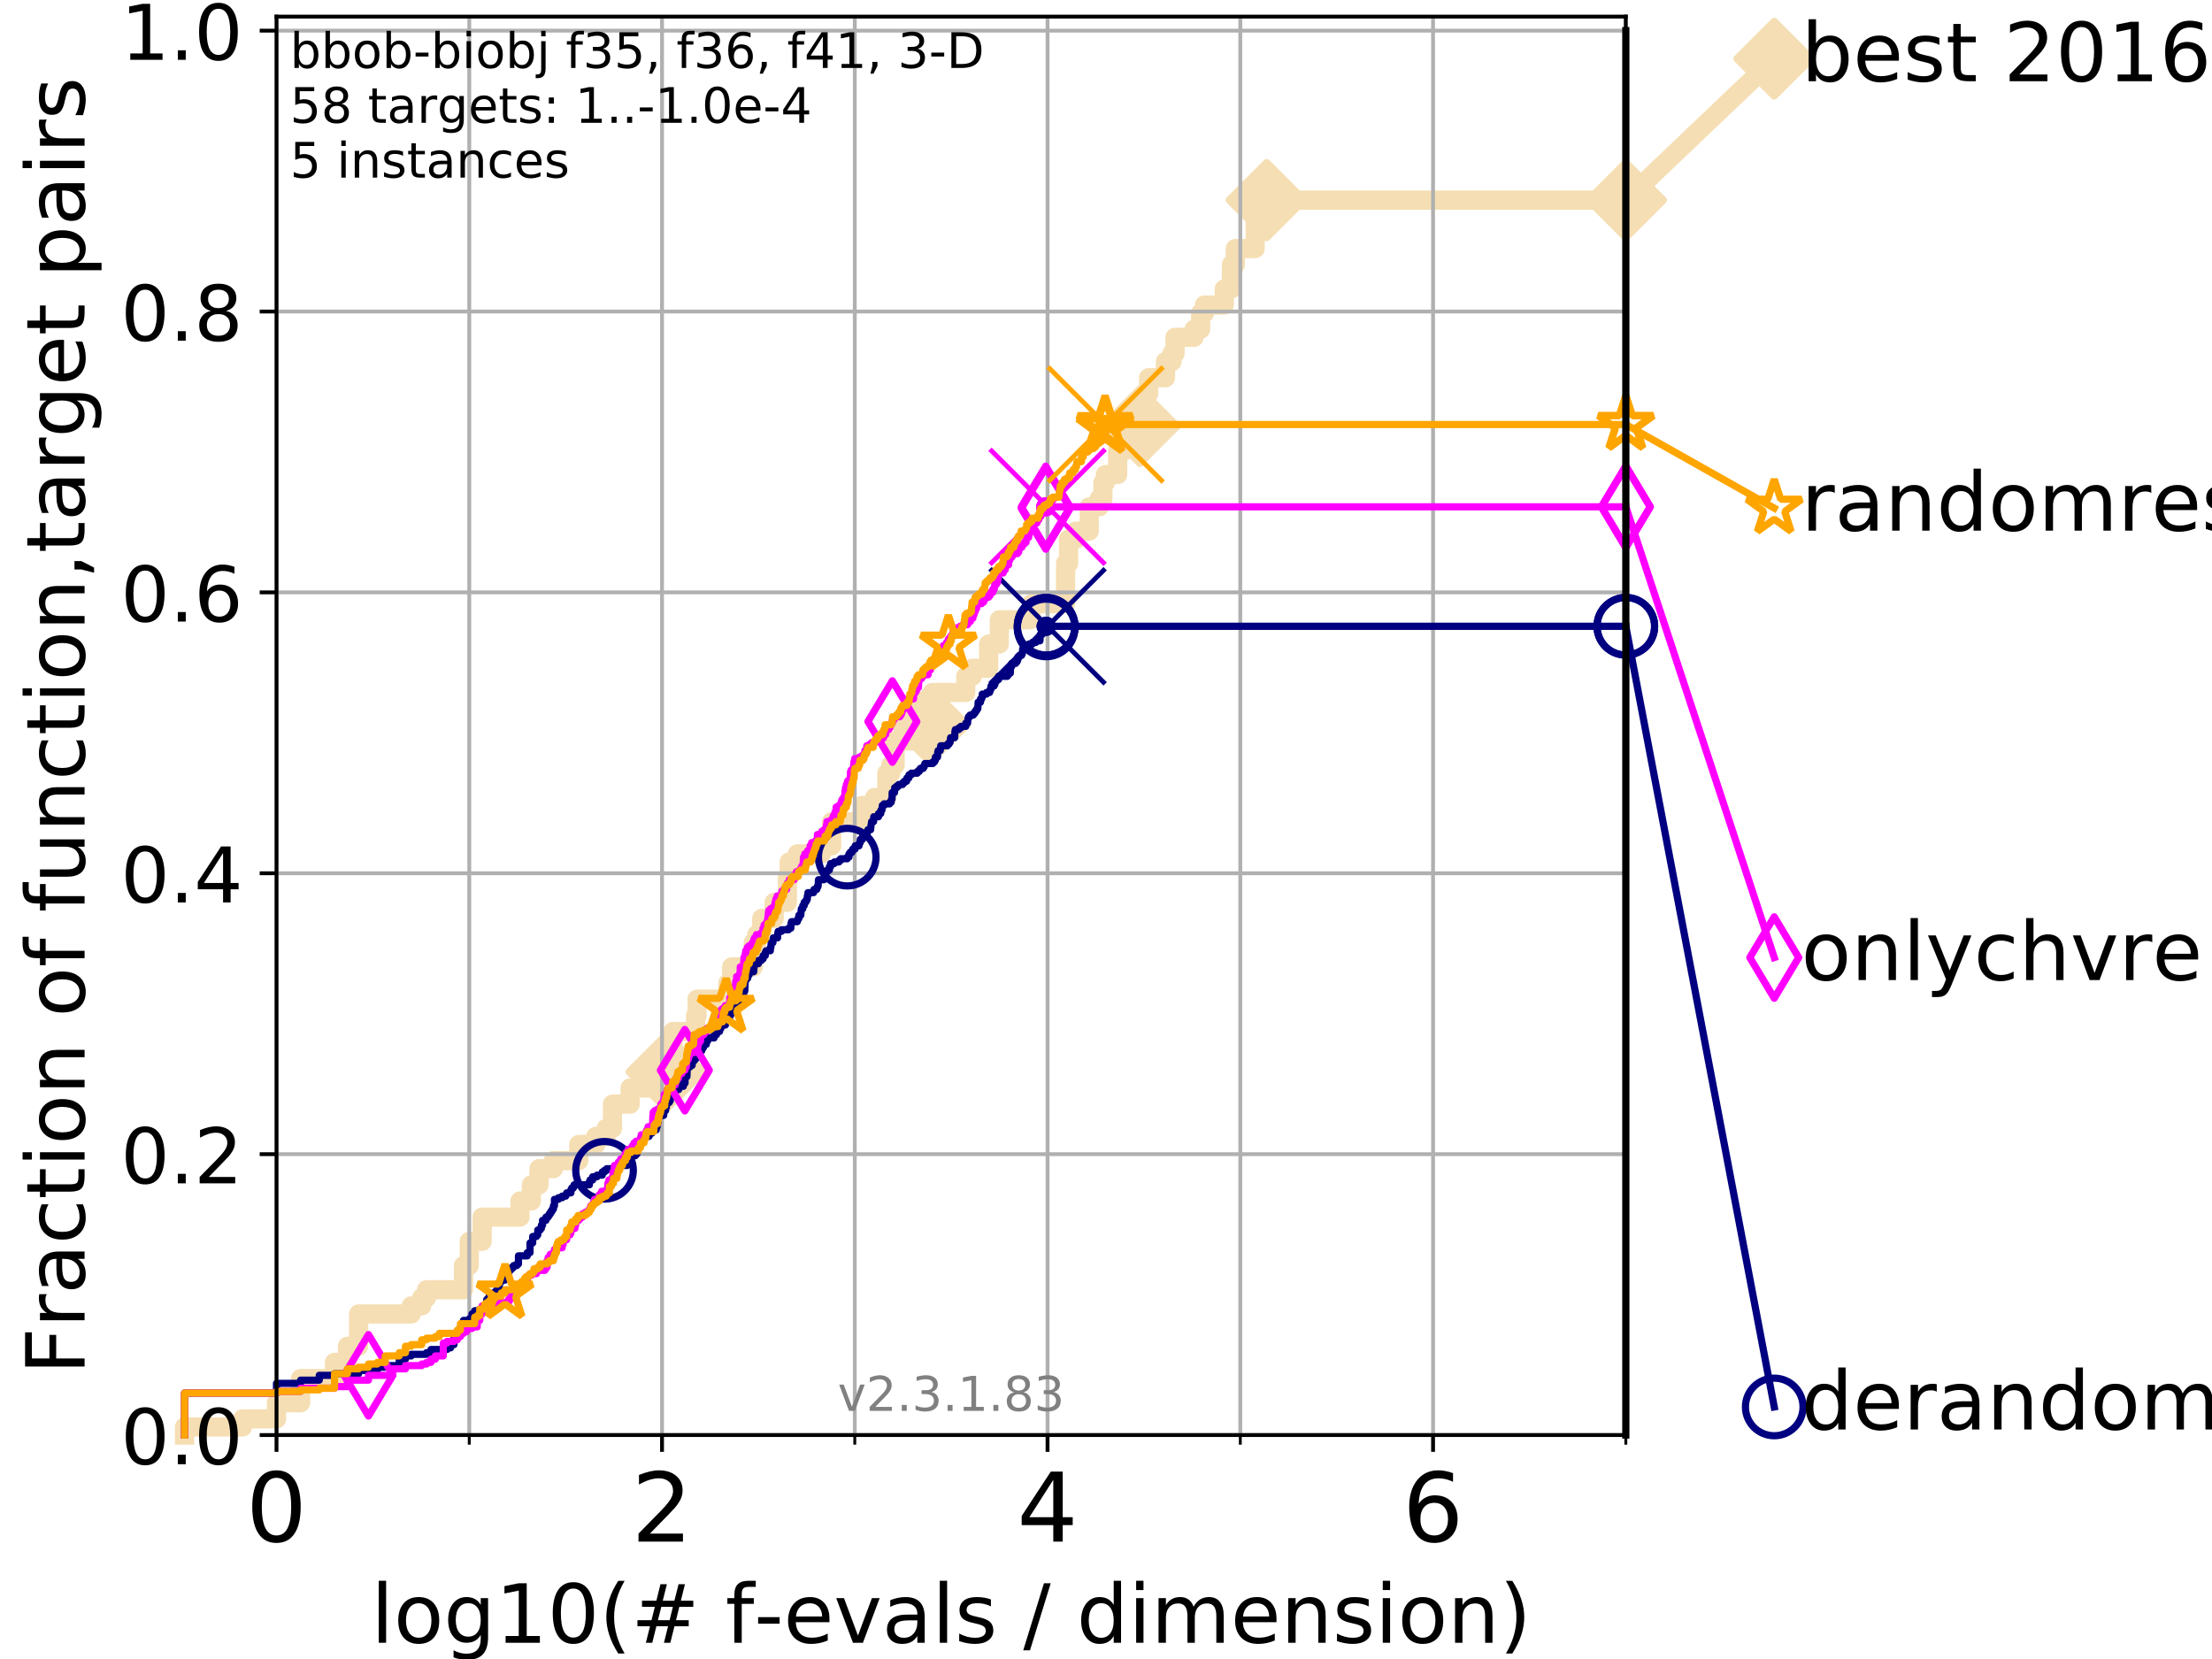 <?xml version="1.0" encoding="utf-8" standalone="no"?>
<!DOCTYPE svg PUBLIC "-//W3C//DTD SVG 1.1//EN"
  "http://www.w3.org/Graphics/SVG/1.1/DTD/svg11.dtd">
<!-- Created with matplotlib (https://matplotlib.org/) -->
<svg height="345.6pt" version="1.1" viewBox="0 0 460.8 345.6" width="460.8pt" xmlns="http://www.w3.org/2000/svg" xmlns:xlink="http://www.w3.org/1999/xlink">
 <defs>
  <style type="text/css">
*{stroke-linecap:butt;stroke-linejoin:round;}
  </style>
 </defs>
 <g id="figure_1">
  <g id="patch_1">
   <path d="M 0 345.6 
L 460.8 345.6 
L 460.8 0 
L 0 0 
z
" style="fill:#ffffff;"/>
  </g>
  <g id="axes_1">
   <g id="patch_2">
    <path d="M 57.6 298.944 
L 338.688 298.944 
L 338.688 3.456 
L 57.6 3.456 
z
" style="fill:#ffffff;"/>
   </g>
   <g id="line2d_1">
    <path d="M 38.441 298.944 
L 38.441 297.263 
L 50.529 297.263 
L 50.529 295.581 
L 57.6 295.581 
L 57.6 292.218 
L 62.617 292.218 
L 62.617 287.174 
L 69.688 287.174 
L 69.688 283.811 
L 72.376 283.811 
L 72.376 280.449 
L 74.705 280.449 
L 74.705 273.723 
L 85.667 273.723 
L 85.667 272.042 
L 87.85 272.042 
L 87.85 270.36 
L 88.847 270.36 
L 88.847 268.679 
L 96.552 268.679 
L 96.552 263.635 
L 97.755 263.635 
L 97.755 258.591 
L 100.444 258.591 
L 100.444 253.546 
L 108.326 253.546 
L 108.326 250.184 
L 110.694 250.184 
L 110.694 246.821 
L 112.281 246.821 
L 112.281 243.458 
L 115.291 243.458 
L 115.291 241.777 
L 120.572 241.777 
L 120.572 238.414 
L 124.114 238.414 
L 124.114 236.732 
L 126.282 236.732 
L 126.282 235.051 
L 127.59 235.051 
L 127.59 230.007 
L 131.27 230.007 
L 131.27 226.644 
L 136.52 226.644 
L 136.52 223.281 
L 138.817 223.281 
L 138.817 218.237 
L 140.196 218.237 
L 140.196 214.874 
L 144.904 214.874 
L 144.904 211.512 
L 145.213 211.512 
L 145.213 208.149 
L 151.635 208.149 
L 151.635 204.786 
L 152.436 204.786 
L 152.436 201.423 
L 156.914 201.423 
L 156.914 196.379 
L 157.66 196.379 
L 157.66 194.698 
L 158.679 194.698 
L 158.679 191.335 
L 161.284 191.335 
L 161.284 187.972 
L 164.024 187.972 
L 164.024 182.928 
L 164.397 182.928 
L 164.397 179.565 
L 166.083 179.565 
L 166.083 177.884 
L 171.117 177.884 
L 171.117 176.202 
L 173.242 176.202 
L 173.242 171.158 
L 179.58 171.158 
L 179.58 167.795 
L 182.212 167.795 
L 182.212 166.114 
L 184.745 166.114 
L 184.745 161.07 
L 185.566 161.07 
L 185.566 159.388 
L 186.472 159.388 
L 186.472 154.344 
L 193.734 154.344 
L 193.734 150.981 
L 193.938 150.981 
L 193.938 145.937 
L 194.24 145.937 
L 194.24 144.256 
L 201.193 144.256 
L 201.193 140.893 
L 202.539 140.893 
L 202.539 139.212 
L 205.958 139.212 
L 205.958 134.167 
L 208.173 134.167 
L 208.173 129.123 
L 214.578 129.123 
L 214.578 127.442 
L 214.88 127.442 
L 214.88 125.761 
L 221.968 125.761 
L 221.98 117.354 
L 222.604 117.354 
L 222.604 112.309 
L 224.117 112.309 
L 224.117 110.628 
L 226.91 110.628 
L 226.91 105.584 
L 228.982 105.584 
L 228.982 103.902 
L 229.762 103.902 
L 229.762 100.54 
L 230.281 100.54 
L 230.281 98.858 
L 232.833 98.858 
L 232.833 93.814 
L 234.374 93.814 
L 234.374 88.77 
L 237.458 88.77 
L 237.458 85.407 
L 238.583 85.407 
L 238.583 82.044 
L 239.276 82.044 
L 239.276 78.682 
L 242.788 78.682 
L 242.788 75.319 
L 244.159 75.319 
L 244.159 73.637 
L 244.781 73.637 
L 244.781 70.275 
L 248.735 70.275 
L 248.735 68.593 
L 250.108 68.593 
L 250.108 65.23 
L 250.907 65.23 
L 250.907 63.549 
L 255.036 63.549 
L 255.036 60.186 
L 256.532 60.186 
L 256.532 55.142 
L 257.336 55.142 
L 257.336 51.779 
L 261.475 51.779 
L 261.475 46.735 
L 263.878 46.735 
L 263.878 41.691 
L 338.688 41.691 
L 338.688 41.691 
" style="fill:none;stroke:#f5deb3;stroke-linecap:square;stroke-width:4;"/>
   </g>
   <g id="line2d_2">
    <defs>
     <path d="M 0 7.778 
L 7.778 0 
L 0 -7.778 
L -7.778 0 
z
" id="mde815281f9" style="stroke:#f5deb3;stroke-linejoin:miter;stroke-width:1.5;"/>
    </defs>
    <g>
     <use style="fill:#f5deb3;stroke:#f5deb3;stroke-linejoin:miter;stroke-width:1.5;" x="138.817" xlink:href="#mde815281f9" y="223.281"/>
     <use style="fill:#f5deb3;stroke:#f5deb3;stroke-linejoin:miter;stroke-width:1.5;" x="193.734" xlink:href="#mde815281f9" y="150.981"/>
     <use style="fill:#f5deb3;stroke:#f5deb3;stroke-linejoin:miter;stroke-width:1.5;" x="237.458" xlink:href="#mde815281f9" y="88.77"/>
     <use style="fill:#f5deb3;stroke:#f5deb3;stroke-linejoin:miter;stroke-width:1.5;" x="263.878" xlink:href="#mde815281f9" y="41.691"/>
     <use style="fill:#f5deb3;stroke:#f5deb3;stroke-linejoin:miter;stroke-width:1.5;" x="263.878" xlink:href="#mde815281f9" y="41.691"/>
     <use style="fill:#f5deb3;stroke:#f5deb3;stroke-linejoin:miter;stroke-width:1.5;" x="338.688" xlink:href="#mde815281f9" y="41.691"/>
    </g>
   </g>
   <g id="line2d_3">
    <path style="fill:none;stroke:#f5deb3;stroke-linecap:square;stroke-width:4;"/>
    <g/>
   </g>
   <g id="line2d_4">
    <path d="M 338.688 41.691 
L 369.608 12.233 
" style="fill:none;stroke:#f5deb3;stroke-linecap:square;stroke-width:4;"/>
    <g>
     <use style="fill:#f5deb3;stroke:#f5deb3;stroke-linejoin:miter;stroke-width:1.5;" x="338.688" xlink:href="#mde815281f9" y="41.691"/>
     <use style="fill:#f5deb3;stroke:#f5deb3;stroke-linejoin:miter;stroke-width:1.5;" x="369.608" xlink:href="#mde815281f9" y="12.233"/>
    </g>
   </g>
   <g id="matplotlib.axis_1">
    <g id="xtick_1">
     <g id="line2d_5">
      <path clip-path="url(#p41698a3b34)" d="M 57.6 298.944 
L 57.6 3.456 
" style="fill:none;stroke:#b0b0b0;stroke-linecap:square;stroke-width:0.8;"/>
     </g>
     <g id="line2d_6">
      <defs>
       <path d="M 0 0 
L 0 3.5 
" id="mf3698e24f8" style="stroke:#000000;stroke-width:0.8;"/>
      </defs>
      <g>
       <use style="stroke:#000000;stroke-width:0.8;" x="57.6" xlink:href="#mf3698e24f8" y="298.944"/>
      </g>
     </g>
     <g id="text_1">
      <!-- 0 -->
      <defs>
       <path d="M 31.781 66.406 
Q 24.172 66.406 20.328 58.906 
Q 16.5 51.422 16.5 36.375 
Q 16.5 21.391 20.328 13.891 
Q 24.172 6.391 31.781 6.391 
Q 39.453 6.391 43.281 13.891 
Q 47.125 21.391 47.125 36.375 
Q 47.125 51.422 43.281 58.906 
Q 39.453 66.406 31.781 66.406 
z
M 31.781 74.219 
Q 44.047 74.219 50.516 64.516 
Q 56.984 54.828 56.984 36.375 
Q 56.984 17.969 50.516 8.266 
Q 44.047 -1.422 31.781 -1.422 
Q 19.531 -1.422 13.062 8.266 
Q 6.594 17.969 6.594 36.375 
Q 6.594 54.828 13.062 64.516 
Q 19.531 74.219 31.781 74.219 
z
" id="DejaVuSans-48"/>
      </defs>
      <g transform="translate(51.237 321.141)scale(0.2 -0.2)">
       <use xlink:href="#DejaVuSans-48"/>
      </g>
     </g>
    </g>
    <g id="xtick_2">
     <g id="line2d_7">
      <path clip-path="url(#p41698a3b34)" d="M 137.911 298.944 
L 137.911 3.456 
" style="fill:none;stroke:#b0b0b0;stroke-linecap:square;stroke-width:0.8;"/>
     </g>
     <g id="line2d_8">
      <g>
       <use style="stroke:#000000;stroke-width:0.8;" x="137.911" xlink:href="#mf3698e24f8" y="298.944"/>
      </g>
     </g>
     <g id="text_2">
      <!-- 2 -->
      <defs>
       <path d="M 19.188 8.297 
L 53.609 8.297 
L 53.609 0 
L 7.328 0 
L 7.328 8.297 
Q 12.938 14.109 22.625 23.891 
Q 32.328 33.688 34.812 36.531 
Q 39.547 41.844 41.422 45.531 
Q 43.312 49.219 43.312 52.781 
Q 43.312 58.594 39.234 62.25 
Q 35.156 65.922 28.609 65.922 
Q 23.969 65.922 18.812 64.312 
Q 13.672 62.703 7.812 59.422 
L 7.812 69.391 
Q 13.766 71.781 18.938 73 
Q 24.125 74.219 28.422 74.219 
Q 39.75 74.219 46.484 68.547 
Q 53.219 62.891 53.219 53.422 
Q 53.219 48.922 51.531 44.891 
Q 49.859 40.875 45.406 35.406 
Q 44.188 33.984 37.641 27.219 
Q 31.109 20.453 19.188 8.297 
z
" id="DejaVuSans-50"/>
      </defs>
      <g transform="translate(131.548 321.141)scale(0.2 -0.2)">
       <use xlink:href="#DejaVuSans-50"/>
      </g>
     </g>
    </g>
    <g id="xtick_3">
     <g id="line2d_9">
      <path clip-path="url(#p41698a3b34)" d="M 218.222 298.944 
L 218.222 3.456 
" style="fill:none;stroke:#b0b0b0;stroke-linecap:square;stroke-width:0.8;"/>
     </g>
     <g id="line2d_10">
      <g>
       <use style="stroke:#000000;stroke-width:0.8;" x="218.222" xlink:href="#mf3698e24f8" y="298.944"/>
      </g>
     </g>
     <g id="text_3">
      <!-- 4 -->
      <defs>
       <path d="M 37.797 64.312 
L 12.891 25.391 
L 37.797 25.391 
z
M 35.203 72.906 
L 47.609 72.906 
L 47.609 25.391 
L 58.016 25.391 
L 58.016 17.188 
L 47.609 17.188 
L 47.609 0 
L 37.797 0 
L 37.797 17.188 
L 4.891 17.188 
L 4.891 26.703 
z
" id="DejaVuSans-52"/>
      </defs>
      <g transform="translate(211.859 321.141)scale(0.2 -0.2)">
       <use xlink:href="#DejaVuSans-52"/>
      </g>
     </g>
    </g>
    <g id="xtick_4">
     <g id="line2d_11">
      <path clip-path="url(#p41698a3b34)" d="M 298.533 298.944 
L 298.533 3.456 
" style="fill:none;stroke:#b0b0b0;stroke-linecap:square;stroke-width:0.8;"/>
     </g>
     <g id="line2d_12">
      <g>
       <use style="stroke:#000000;stroke-width:0.8;" x="298.533" xlink:href="#mf3698e24f8" y="298.944"/>
      </g>
     </g>
     <g id="text_4">
      <!-- 6 -->
      <defs>
       <path d="M 33.016 40.375 
Q 26.375 40.375 22.484 35.828 
Q 18.609 31.297 18.609 23.391 
Q 18.609 15.531 22.484 10.953 
Q 26.375 6.391 33.016 6.391 
Q 39.656 6.391 43.531 10.953 
Q 47.406 15.531 47.406 23.391 
Q 47.406 31.297 43.531 35.828 
Q 39.656 40.375 33.016 40.375 
z
M 52.594 71.297 
L 52.594 62.312 
Q 48.875 64.062 45.094 64.984 
Q 41.312 65.922 37.594 65.922 
Q 27.828 65.922 22.672 59.328 
Q 17.531 52.734 16.797 39.406 
Q 19.672 43.656 24.016 45.922 
Q 28.375 48.188 33.594 48.188 
Q 44.578 48.188 50.953 41.516 
Q 57.328 34.859 57.328 23.391 
Q 57.328 12.156 50.688 5.359 
Q 44.047 -1.422 33.016 -1.422 
Q 20.359 -1.422 13.672 8.266 
Q 6.984 17.969 6.984 36.375 
Q 6.984 53.656 15.188 63.938 
Q 23.391 74.219 37.203 74.219 
Q 40.922 74.219 44.703 73.484 
Q 48.484 72.75 52.594 71.297 
z
" id="DejaVuSans-54"/>
      </defs>
      <g transform="translate(292.17 321.141)scale(0.2 -0.2)">
       <use xlink:href="#DejaVuSans-54"/>
      </g>
     </g>
    </g>
    <g id="xtick_5">
     <g id="line2d_13">
      <path clip-path="url(#p41698a3b34)" d="M 97.755 298.944 
L 97.755 3.456 
" style="fill:none;stroke:#b0b0b0;stroke-linecap:square;stroke-width:0.8;"/>
     </g>
     <g id="line2d_14">
      <defs>
       <path d="M 0 0 
L 0 2 
" id="m0d9f11be3e" style="stroke:#000000;stroke-width:0.6;"/>
      </defs>
      <g>
       <use style="stroke:#000000;stroke-width:0.6;" x="97.755" xlink:href="#m0d9f11be3e" y="298.944"/>
      </g>
     </g>
    </g>
    <g id="xtick_6">
     <g id="line2d_15">
      <path clip-path="url(#p41698a3b34)" d="M 178.066 298.944 
L 178.066 3.456 
" style="fill:none;stroke:#b0b0b0;stroke-linecap:square;stroke-width:0.8;"/>
     </g>
     <g id="line2d_16">
      <g>
       <use style="stroke:#000000;stroke-width:0.6;" x="178.066" xlink:href="#m0d9f11be3e" y="298.944"/>
      </g>
     </g>
    </g>
    <g id="xtick_7">
     <g id="line2d_17">
      <path clip-path="url(#p41698a3b34)" d="M 258.377 298.944 
L 258.377 3.456 
" style="fill:none;stroke:#b0b0b0;stroke-linecap:square;stroke-width:0.8;"/>
     </g>
     <g id="line2d_18">
      <g>
       <use style="stroke:#000000;stroke-width:0.6;" x="258.377" xlink:href="#m0d9f11be3e" y="298.944"/>
      </g>
     </g>
    </g>
    <g id="xtick_8">
     <g id="line2d_19">
      <path clip-path="url(#p41698a3b34)" d="M 338.688 298.944 
L 338.688 3.456 
" style="fill:none;stroke:#b0b0b0;stroke-linecap:square;stroke-width:0.8;"/>
     </g>
     <g id="line2d_20">
      <g>
       <use style="stroke:#000000;stroke-width:0.6;" x="338.688" xlink:href="#m0d9f11be3e" y="298.944"/>
      </g>
     </g>
    </g>
    <g id="text_5">
     <!-- log10(# f-evals / dimension) -->
     <defs>
      <path d="M 9.422 75.984 
L 18.406 75.984 
L 18.406 0 
L 9.422 0 
z
" id="DejaVuSans-108"/>
      <path d="M 30.609 48.391 
Q 23.391 48.391 19.188 42.75 
Q 14.984 37.109 14.984 27.297 
Q 14.984 17.484 19.156 11.844 
Q 23.344 6.203 30.609 6.203 
Q 37.797 6.203 41.984 11.859 
Q 46.188 17.531 46.188 27.297 
Q 46.188 37.016 41.984 42.703 
Q 37.797 48.391 30.609 48.391 
z
M 30.609 56 
Q 42.328 56 49.016 48.375 
Q 55.719 40.766 55.719 27.297 
Q 55.719 13.875 49.016 6.219 
Q 42.328 -1.422 30.609 -1.422 
Q 18.844 -1.422 12.172 6.219 
Q 5.516 13.875 5.516 27.297 
Q 5.516 40.766 12.172 48.375 
Q 18.844 56 30.609 56 
z
" id="DejaVuSans-111"/>
      <path d="M 45.406 27.984 
Q 45.406 37.75 41.375 43.109 
Q 37.359 48.484 30.078 48.484 
Q 22.859 48.484 18.828 43.109 
Q 14.797 37.75 14.797 27.984 
Q 14.797 18.266 18.828 12.891 
Q 22.859 7.516 30.078 7.516 
Q 37.359 7.516 41.375 12.891 
Q 45.406 18.266 45.406 27.984 
z
M 54.391 6.781 
Q 54.391 -7.172 48.188 -13.984 
Q 42 -20.797 29.203 -20.797 
Q 24.469 -20.797 20.266 -20.094 
Q 16.062 -19.391 12.109 -17.922 
L 12.109 -9.188 
Q 16.062 -11.328 19.922 -12.344 
Q 23.781 -13.375 27.781 -13.375 
Q 36.625 -13.375 41.016 -8.766 
Q 45.406 -4.156 45.406 5.172 
L 45.406 9.625 
Q 42.625 4.781 38.281 2.391 
Q 33.938 0 27.875 0 
Q 17.828 0 11.672 7.656 
Q 5.516 15.328 5.516 27.984 
Q 5.516 40.672 11.672 48.328 
Q 17.828 56 27.875 56 
Q 33.938 56 38.281 53.609 
Q 42.625 51.219 45.406 46.391 
L 45.406 54.688 
L 54.391 54.688 
z
" id="DejaVuSans-103"/>
      <path d="M 12.406 8.297 
L 28.516 8.297 
L 28.516 63.922 
L 10.984 60.406 
L 10.984 69.391 
L 28.422 72.906 
L 38.281 72.906 
L 38.281 8.297 
L 54.391 8.297 
L 54.391 0 
L 12.406 0 
z
" id="DejaVuSans-49"/>
      <path d="M 31 75.875 
Q 24.469 64.656 21.281 53.656 
Q 18.109 42.672 18.109 31.391 
Q 18.109 20.125 21.312 9.062 
Q 24.516 -2 31 -13.188 
L 23.188 -13.188 
Q 15.875 -1.703 12.234 9.375 
Q 8.594 20.453 8.594 31.391 
Q 8.594 42.281 12.203 53.312 
Q 15.828 64.359 23.188 75.875 
z
" id="DejaVuSans-40"/>
      <path d="M 51.125 44 
L 36.922 44 
L 32.812 27.688 
L 47.125 27.688 
z
M 43.797 71.781 
L 38.719 51.516 
L 52.984 51.516 
L 58.109 71.781 
L 65.922 71.781 
L 60.891 51.516 
L 76.125 51.516 
L 76.125 44 
L 58.984 44 
L 54.984 27.688 
L 70.516 27.688 
L 70.516 20.219 
L 53.078 20.219 
L 48 0 
L 40.188 0 
L 45.219 20.219 
L 30.906 20.219 
L 25.875 0 
L 18.016 0 
L 23.094 20.219 
L 7.719 20.219 
L 7.719 27.688 
L 24.906 27.688 
L 29 44 
L 13.281 44 
L 13.281 51.516 
L 30.906 51.516 
L 35.891 71.781 
z
" id="DejaVuSans-35"/>
      <path id="DejaVuSans-32"/>
      <path d="M 37.109 75.984 
L 37.109 68.5 
L 28.516 68.5 
Q 23.688 68.5 21.797 66.547 
Q 19.922 64.594 19.922 59.516 
L 19.922 54.688 
L 34.719 54.688 
L 34.719 47.703 
L 19.922 47.703 
L 19.922 0 
L 10.891 0 
L 10.891 47.703 
L 2.297 47.703 
L 2.297 54.688 
L 10.891 54.688 
L 10.891 58.5 
Q 10.891 67.625 15.141 71.797 
Q 19.391 75.984 28.609 75.984 
z
" id="DejaVuSans-102"/>
      <path d="M 4.891 31.391 
L 31.203 31.391 
L 31.203 23.391 
L 4.891 23.391 
z
" id="DejaVuSans-45"/>
      <path d="M 56.203 29.594 
L 56.203 25.203 
L 14.891 25.203 
Q 15.484 15.922 20.484 11.062 
Q 25.484 6.203 34.422 6.203 
Q 39.594 6.203 44.453 7.469 
Q 49.312 8.734 54.109 11.281 
L 54.109 2.781 
Q 49.266 0.734 44.188 -0.344 
Q 39.109 -1.422 33.891 -1.422 
Q 20.797 -1.422 13.156 6.188 
Q 5.516 13.812 5.516 26.812 
Q 5.516 40.234 12.766 48.109 
Q 20.016 56 32.328 56 
Q 43.359 56 49.781 48.891 
Q 56.203 41.797 56.203 29.594 
z
M 47.219 32.234 
Q 47.125 39.594 43.094 43.984 
Q 39.062 48.391 32.422 48.391 
Q 24.906 48.391 20.391 44.141 
Q 15.875 39.891 15.188 32.172 
z
" id="DejaVuSans-101"/>
      <path d="M 2.984 54.688 
L 12.5 54.688 
L 29.594 8.797 
L 46.688 54.688 
L 56.203 54.688 
L 35.688 0 
L 23.484 0 
z
" id="DejaVuSans-118"/>
      <path d="M 34.281 27.484 
Q 23.391 27.484 19.188 25 
Q 14.984 22.516 14.984 16.5 
Q 14.984 11.719 18.141 8.906 
Q 21.297 6.109 26.703 6.109 
Q 34.188 6.109 38.703 11.406 
Q 43.219 16.703 43.219 25.484 
L 43.219 27.484 
z
M 52.203 31.203 
L 52.203 0 
L 43.219 0 
L 43.219 8.297 
Q 40.141 3.328 35.547 0.953 
Q 30.953 -1.422 24.312 -1.422 
Q 15.922 -1.422 10.953 3.297 
Q 6 8.016 6 15.922 
Q 6 25.141 12.172 29.828 
Q 18.359 34.516 30.609 34.516 
L 43.219 34.516 
L 43.219 35.406 
Q 43.219 41.609 39.141 45 
Q 35.062 48.391 27.688 48.391 
Q 23 48.391 18.547 47.266 
Q 14.109 46.141 10.016 43.891 
L 10.016 52.203 
Q 14.938 54.109 19.578 55.047 
Q 24.219 56 28.609 56 
Q 40.484 56 46.344 49.844 
Q 52.203 43.703 52.203 31.203 
z
" id="DejaVuSans-97"/>
      <path d="M 44.281 53.078 
L 44.281 44.578 
Q 40.484 46.531 36.375 47.5 
Q 32.281 48.484 27.875 48.484 
Q 21.188 48.484 17.844 46.438 
Q 14.5 44.391 14.5 40.281 
Q 14.5 37.156 16.891 35.375 
Q 19.281 33.594 26.516 31.984 
L 29.594 31.297 
Q 39.156 29.25 43.188 25.516 
Q 47.219 21.781 47.219 15.094 
Q 47.219 7.469 41.188 3.016 
Q 35.156 -1.422 24.609 -1.422 
Q 20.219 -1.422 15.453 -0.562 
Q 10.688 0.297 5.422 2 
L 5.422 11.281 
Q 10.406 8.688 15.234 7.391 
Q 20.062 6.109 24.812 6.109 
Q 31.156 6.109 34.562 8.281 
Q 37.984 10.453 37.984 14.406 
Q 37.984 18.062 35.516 20.016 
Q 33.062 21.969 24.703 23.781 
L 21.578 24.516 
Q 13.234 26.266 9.516 29.906 
Q 5.812 33.547 5.812 39.891 
Q 5.812 47.609 11.281 51.797 
Q 16.75 56 26.812 56 
Q 31.781 56 36.172 55.266 
Q 40.578 54.547 44.281 53.078 
z
" id="DejaVuSans-115"/>
      <path d="M 25.391 72.906 
L 33.688 72.906 
L 8.297 -9.281 
L 0 -9.281 
z
" id="DejaVuSans-47"/>
      <path d="M 45.406 46.391 
L 45.406 75.984 
L 54.391 75.984 
L 54.391 0 
L 45.406 0 
L 45.406 8.203 
Q 42.578 3.328 38.25 0.953 
Q 33.938 -1.422 27.875 -1.422 
Q 17.969 -1.422 11.734 6.484 
Q 5.516 14.406 5.516 27.297 
Q 5.516 40.188 11.734 48.094 
Q 17.969 56 27.875 56 
Q 33.938 56 38.25 53.625 
Q 42.578 51.266 45.406 46.391 
z
M 14.797 27.297 
Q 14.797 17.391 18.875 11.75 
Q 22.953 6.109 30.078 6.109 
Q 37.203 6.109 41.297 11.75 
Q 45.406 17.391 45.406 27.297 
Q 45.406 37.203 41.297 42.844 
Q 37.203 48.484 30.078 48.484 
Q 22.953 48.484 18.875 42.844 
Q 14.797 37.203 14.797 27.297 
z
" id="DejaVuSans-100"/>
      <path d="M 9.422 54.688 
L 18.406 54.688 
L 18.406 0 
L 9.422 0 
z
M 9.422 75.984 
L 18.406 75.984 
L 18.406 64.594 
L 9.422 64.594 
z
" id="DejaVuSans-105"/>
      <path d="M 52 44.188 
Q 55.375 50.25 60.062 53.125 
Q 64.75 56 71.094 56 
Q 79.641 56 84.281 50.016 
Q 88.922 44.047 88.922 33.016 
L 88.922 0 
L 79.891 0 
L 79.891 32.719 
Q 79.891 40.578 77.094 44.375 
Q 74.312 48.188 68.609 48.188 
Q 61.625 48.188 57.562 43.547 
Q 53.516 38.922 53.516 30.906 
L 53.516 0 
L 44.484 0 
L 44.484 32.719 
Q 44.484 40.625 41.703 44.406 
Q 38.922 48.188 33.109 48.188 
Q 26.219 48.188 22.156 43.531 
Q 18.109 38.875 18.109 30.906 
L 18.109 0 
L 9.078 0 
L 9.078 54.688 
L 18.109 54.688 
L 18.109 46.188 
Q 21.188 51.219 25.484 53.609 
Q 29.781 56 35.688 56 
Q 41.656 56 45.828 52.969 
Q 50 49.953 52 44.188 
z
" id="DejaVuSans-109"/>
      <path d="M 54.891 33.016 
L 54.891 0 
L 45.906 0 
L 45.906 32.719 
Q 45.906 40.484 42.875 44.328 
Q 39.844 48.188 33.797 48.188 
Q 26.516 48.188 22.312 43.547 
Q 18.109 38.922 18.109 30.906 
L 18.109 0 
L 9.078 0 
L 9.078 54.688 
L 18.109 54.688 
L 18.109 46.188 
Q 21.344 51.125 25.703 53.562 
Q 30.078 56 35.797 56 
Q 45.219 56 50.047 50.172 
Q 54.891 44.344 54.891 33.016 
z
" id="DejaVuSans-110"/>
      <path d="M 8.016 75.875 
L 15.828 75.875 
Q 23.141 64.359 26.781 53.312 
Q 30.422 42.281 30.422 31.391 
Q 30.422 20.453 26.781 9.375 
Q 23.141 -1.703 15.828 -13.188 
L 8.016 -13.188 
Q 14.5 -2 17.703 9.062 
Q 20.906 20.125 20.906 31.391 
Q 20.906 42.672 17.703 53.656 
Q 14.5 64.656 8.016 75.875 
z
" id="DejaVuSans-41"/>
     </defs>
     <g transform="translate(77.303 342.218)scale(0.17 -0.17)">
      <use xlink:href="#DejaVuSans-108"/>
      <use x="27.783" xlink:href="#DejaVuSans-111"/>
      <use x="88.965" xlink:href="#DejaVuSans-103"/>
      <use x="152.441" xlink:href="#DejaVuSans-49"/>
      <use x="216.064" xlink:href="#DejaVuSans-48"/>
      <use x="279.688" xlink:href="#DejaVuSans-40"/>
      <use x="318.701" xlink:href="#DejaVuSans-35"/>
      <use x="402.49" xlink:href="#DejaVuSans-32"/>
      <use x="434.277" xlink:href="#DejaVuSans-102"/>
      <use x="469.404" xlink:href="#DejaVuSans-45"/>
      <use x="505.488" xlink:href="#DejaVuSans-101"/>
      <use x="567.012" xlink:href="#DejaVuSans-118"/>
      <use x="626.191" xlink:href="#DejaVuSans-97"/>
      <use x="687.471" xlink:href="#DejaVuSans-108"/>
      <use x="715.254" xlink:href="#DejaVuSans-115"/>
      <use x="767.354" xlink:href="#DejaVuSans-32"/>
      <use x="799.141" xlink:href="#DejaVuSans-47"/>
      <use x="832.832" xlink:href="#DejaVuSans-32"/>
      <use x="864.619" xlink:href="#DejaVuSans-100"/>
      <use x="928.096" xlink:href="#DejaVuSans-105"/>
      <use x="955.879" xlink:href="#DejaVuSans-109"/>
      <use x="1053.291" xlink:href="#DejaVuSans-101"/>
      <use x="1114.814" xlink:href="#DejaVuSans-110"/>
      <use x="1178.193" xlink:href="#DejaVuSans-115"/>
      <use x="1230.293" xlink:href="#DejaVuSans-105"/>
      <use x="1258.076" xlink:href="#DejaVuSans-111"/>
      <use x="1319.258" xlink:href="#DejaVuSans-110"/>
      <use x="1382.637" xlink:href="#DejaVuSans-41"/>
     </g>
    </g>
   </g>
   <g id="matplotlib.axis_2">
    <g id="ytick_1">
     <g id="line2d_21">
      <path clip-path="url(#p41698a3b34)" d="M 57.6 298.944 
L 338.688 298.944 
" style="fill:none;stroke:#b0b0b0;stroke-linecap:square;stroke-width:0.8;"/>
     </g>
     <g id="line2d_22">
      <defs>
       <path d="M 0 0 
L -3.5 0 
" id="m8a659e840c" style="stroke:#000000;stroke-width:0.8;"/>
      </defs>
      <g>
       <use style="stroke:#000000;stroke-width:0.8;" x="57.6" xlink:href="#m8a659e840c" y="298.944"/>
      </g>
     </g>
     <g id="text_6">
      <!-- 0.0 -->
      <defs>
       <path d="M 10.688 12.406 
L 21 12.406 
L 21 0 
L 10.688 0 
z
" id="DejaVuSans-46"/>
      </defs>
      <g transform="translate(25.155 305.023)scale(0.16 -0.16)">
       <use xlink:href="#DejaVuSans-48"/>
       <use x="63.623" xlink:href="#DejaVuSans-46"/>
       <use x="95.41" xlink:href="#DejaVuSans-48"/>
      </g>
     </g>
    </g>
    <g id="ytick_2">
     <g id="line2d_23">
      <path clip-path="url(#p41698a3b34)" d="M 57.6 240.432 
L 338.688 240.432 
" style="fill:none;stroke:#b0b0b0;stroke-linecap:square;stroke-width:0.8;"/>
     </g>
     <g id="line2d_24">
      <g>
       <use style="stroke:#000000;stroke-width:0.8;" x="57.6" xlink:href="#m8a659e840c" y="240.432"/>
      </g>
     </g>
     <g id="text_7">
      <!-- 0.2 -->
      <g transform="translate(25.155 246.51)scale(0.16 -0.16)">
       <use xlink:href="#DejaVuSans-48"/>
       <use x="63.623" xlink:href="#DejaVuSans-46"/>
       <use x="95.41" xlink:href="#DejaVuSans-50"/>
      </g>
     </g>
    </g>
    <g id="ytick_3">
     <g id="line2d_25">
      <path clip-path="url(#p41698a3b34)" d="M 57.6 181.919 
L 338.688 181.919 
" style="fill:none;stroke:#b0b0b0;stroke-linecap:square;stroke-width:0.8;"/>
     </g>
     <g id="line2d_26">
      <g>
       <use style="stroke:#000000;stroke-width:0.8;" x="57.6" xlink:href="#m8a659e840c" y="181.919"/>
      </g>
     </g>
     <g id="text_8">
      <!-- 0.4 -->
      <g transform="translate(25.155 187.998)scale(0.16 -0.16)">
       <use xlink:href="#DejaVuSans-48"/>
       <use x="63.623" xlink:href="#DejaVuSans-46"/>
       <use x="95.41" xlink:href="#DejaVuSans-52"/>
      </g>
     </g>
    </g>
    <g id="ytick_4">
     <g id="line2d_27">
      <path clip-path="url(#p41698a3b34)" d="M 57.6 123.407 
L 338.688 123.407 
" style="fill:none;stroke:#b0b0b0;stroke-linecap:square;stroke-width:0.8;"/>
     </g>
     <g id="line2d_28">
      <g>
       <use style="stroke:#000000;stroke-width:0.8;" x="57.6" xlink:href="#m8a659e840c" y="123.407"/>
      </g>
     </g>
     <g id="text_9">
      <!-- 0.6 -->
      <g transform="translate(25.155 129.485)scale(0.16 -0.16)">
       <use xlink:href="#DejaVuSans-48"/>
       <use x="63.623" xlink:href="#DejaVuSans-46"/>
       <use x="95.41" xlink:href="#DejaVuSans-54"/>
      </g>
     </g>
    </g>
    <g id="ytick_5">
     <g id="line2d_29">
      <path clip-path="url(#p41698a3b34)" d="M 57.6 64.894 
L 338.688 64.894 
" style="fill:none;stroke:#b0b0b0;stroke-linecap:square;stroke-width:0.8;"/>
     </g>
     <g id="line2d_30">
      <g>
       <use style="stroke:#000000;stroke-width:0.8;" x="57.6" xlink:href="#m8a659e840c" y="64.894"/>
      </g>
     </g>
     <g id="text_10">
      <!-- 0.8 -->
      <defs>
       <path d="M 31.781 34.625 
Q 24.75 34.625 20.719 30.859 
Q 16.703 27.094 16.703 20.516 
Q 16.703 13.922 20.719 10.156 
Q 24.75 6.391 31.781 6.391 
Q 38.812 6.391 42.859 10.172 
Q 46.922 13.969 46.922 20.516 
Q 46.922 27.094 42.891 30.859 
Q 38.875 34.625 31.781 34.625 
z
M 21.922 38.812 
Q 15.578 40.375 12.031 44.719 
Q 8.5 49.078 8.5 55.328 
Q 8.5 64.062 14.719 69.141 
Q 20.953 74.219 31.781 74.219 
Q 42.672 74.219 48.875 69.141 
Q 55.078 64.062 55.078 55.328 
Q 55.078 49.078 51.531 44.719 
Q 48 40.375 41.703 38.812 
Q 48.828 37.156 52.797 32.312 
Q 56.781 27.484 56.781 20.516 
Q 56.781 9.906 50.312 4.234 
Q 43.844 -1.422 31.781 -1.422 
Q 19.734 -1.422 13.25 4.234 
Q 6.781 9.906 6.781 20.516 
Q 6.781 27.484 10.781 32.312 
Q 14.797 37.156 21.922 38.812 
z
M 18.312 54.391 
Q 18.312 48.734 21.844 45.562 
Q 25.391 42.391 31.781 42.391 
Q 38.141 42.391 41.719 45.562 
Q 45.312 48.734 45.312 54.391 
Q 45.312 60.062 41.719 63.234 
Q 38.141 66.406 31.781 66.406 
Q 25.391 66.406 21.844 63.234 
Q 18.312 60.062 18.312 54.391 
z
" id="DejaVuSans-56"/>
      </defs>
      <g transform="translate(25.155 70.973)scale(0.16 -0.16)">
       <use xlink:href="#DejaVuSans-48"/>
       <use x="63.623" xlink:href="#DejaVuSans-46"/>
       <use x="95.41" xlink:href="#DejaVuSans-56"/>
      </g>
     </g>
    </g>
    <g id="ytick_6">
     <g id="line2d_31">
      <path clip-path="url(#p41698a3b34)" d="M 57.6 6.382 
L 338.688 6.382 
" style="fill:none;stroke:#b0b0b0;stroke-linecap:square;stroke-width:0.8;"/>
     </g>
     <g id="line2d_32">
      <g>
       <use style="stroke:#000000;stroke-width:0.8;" x="57.6" xlink:href="#m8a659e840c" y="6.382"/>
      </g>
     </g>
     <g id="text_11">
      <!-- 1.0 -->
      <g transform="translate(25.155 12.46)scale(0.16 -0.16)">
       <use xlink:href="#DejaVuSans-49"/>
       <use x="63.623" xlink:href="#DejaVuSans-46"/>
       <use x="95.41" xlink:href="#DejaVuSans-48"/>
      </g>
     </g>
    </g>
    <g id="text_12">
     <!-- Fraction of function,target pairs -->
     <defs>
      <path d="M 9.812 72.906 
L 51.703 72.906 
L 51.703 64.594 
L 19.672 64.594 
L 19.672 43.109 
L 48.578 43.109 
L 48.578 34.812 
L 19.672 34.812 
L 19.672 0 
L 9.812 0 
z
" id="DejaVuSans-70"/>
      <path d="M 41.109 46.297 
Q 39.594 47.172 37.812 47.578 
Q 36.031 48 33.891 48 
Q 26.266 48 22.188 43.047 
Q 18.109 38.094 18.109 28.812 
L 18.109 0 
L 9.078 0 
L 9.078 54.688 
L 18.109 54.688 
L 18.109 46.188 
Q 20.953 51.172 25.484 53.578 
Q 30.031 56 36.531 56 
Q 37.453 56 38.578 55.875 
Q 39.703 55.766 41.062 55.516 
z
" id="DejaVuSans-114"/>
      <path d="M 48.781 52.594 
L 48.781 44.188 
Q 44.969 46.297 41.141 47.344 
Q 37.312 48.391 33.406 48.391 
Q 24.656 48.391 19.812 42.844 
Q 14.984 37.312 14.984 27.297 
Q 14.984 17.281 19.812 11.734 
Q 24.656 6.203 33.406 6.203 
Q 37.312 6.203 41.141 7.25 
Q 44.969 8.297 48.781 10.406 
L 48.781 2.094 
Q 45.016 0.344 40.984 -0.531 
Q 36.969 -1.422 32.422 -1.422 
Q 20.062 -1.422 12.781 6.344 
Q 5.516 14.109 5.516 27.297 
Q 5.516 40.672 12.859 48.328 
Q 20.219 56 33.016 56 
Q 37.156 56 41.109 55.141 
Q 45.062 54.297 48.781 52.594 
z
" id="DejaVuSans-99"/>
      <path d="M 18.312 70.219 
L 18.312 54.688 
L 36.812 54.688 
L 36.812 47.703 
L 18.312 47.703 
L 18.312 18.016 
Q 18.312 11.328 20.141 9.422 
Q 21.969 7.516 27.594 7.516 
L 36.812 7.516 
L 36.812 0 
L 27.594 0 
Q 17.188 0 13.234 3.875 
Q 9.281 7.766 9.281 18.016 
L 9.281 47.703 
L 2.688 47.703 
L 2.688 54.688 
L 9.281 54.688 
L 9.281 70.219 
z
" id="DejaVuSans-116"/>
      <path d="M 8.5 21.578 
L 8.5 54.688 
L 17.484 54.688 
L 17.484 21.922 
Q 17.484 14.156 20.5 10.266 
Q 23.531 6.391 29.594 6.391 
Q 36.859 6.391 41.078 11.031 
Q 45.312 15.672 45.312 23.688 
L 45.312 54.688 
L 54.297 54.688 
L 54.297 0 
L 45.312 0 
L 45.312 8.406 
Q 42.047 3.422 37.719 1 
Q 33.406 -1.422 27.688 -1.422 
Q 18.266 -1.422 13.375 4.438 
Q 8.5 10.297 8.5 21.578 
z
M 31.109 56 
z
" id="DejaVuSans-117"/>
      <path d="M 11.719 12.406 
L 22.016 12.406 
L 22.016 4 
L 14.016 -11.625 
L 7.719 -11.625 
L 11.719 4 
z
" id="DejaVuSans-44"/>
      <path d="M 18.109 8.203 
L 18.109 -20.797 
L 9.078 -20.797 
L 9.078 54.688 
L 18.109 54.688 
L 18.109 46.391 
Q 20.953 51.266 25.266 53.625 
Q 29.594 56 35.594 56 
Q 45.562 56 51.781 48.094 
Q 58.016 40.188 58.016 27.297 
Q 58.016 14.406 51.781 6.484 
Q 45.562 -1.422 35.594 -1.422 
Q 29.594 -1.422 25.266 0.953 
Q 20.953 3.328 18.109 8.203 
z
M 48.688 27.297 
Q 48.688 37.203 44.609 42.844 
Q 40.531 48.484 33.406 48.484 
Q 26.266 48.484 22.188 42.844 
Q 18.109 37.203 18.109 27.297 
Q 18.109 17.391 22.188 11.75 
Q 26.266 6.109 33.406 6.109 
Q 40.531 6.109 44.609 11.75 
Q 48.688 17.391 48.688 27.297 
z
" id="DejaVuSans-112"/>
     </defs>
     <g transform="translate(17.62 286.339)rotate(-90)scale(0.17 -0.17)">
      <use xlink:href="#DejaVuSans-70"/>
      <use x="57.41" xlink:href="#DejaVuSans-114"/>
      <use x="98.523" xlink:href="#DejaVuSans-97"/>
      <use x="159.803" xlink:href="#DejaVuSans-99"/>
      <use x="214.783" xlink:href="#DejaVuSans-116"/>
      <use x="253.992" xlink:href="#DejaVuSans-105"/>
      <use x="281.775" xlink:href="#DejaVuSans-111"/>
      <use x="342.957" xlink:href="#DejaVuSans-110"/>
      <use x="406.336" xlink:href="#DejaVuSans-32"/>
      <use x="438.123" xlink:href="#DejaVuSans-111"/>
      <use x="499.305" xlink:href="#DejaVuSans-102"/>
      <use x="534.51" xlink:href="#DejaVuSans-32"/>
      <use x="566.297" xlink:href="#DejaVuSans-102"/>
      <use x="601.502" xlink:href="#DejaVuSans-117"/>
      <use x="664.881" xlink:href="#DejaVuSans-110"/>
      <use x="728.26" xlink:href="#DejaVuSans-99"/>
      <use x="783.24" xlink:href="#DejaVuSans-116"/>
      <use x="822.449" xlink:href="#DejaVuSans-105"/>
      <use x="850.232" xlink:href="#DejaVuSans-111"/>
      <use x="911.414" xlink:href="#DejaVuSans-110"/>
      <use x="974.793" xlink:href="#DejaVuSans-44"/>
      <use x="1006.58" xlink:href="#DejaVuSans-116"/>
      <use x="1045.789" xlink:href="#DejaVuSans-97"/>
      <use x="1107.068" xlink:href="#DejaVuSans-114"/>
      <use x="1148.166" xlink:href="#DejaVuSans-103"/>
      <use x="1211.643" xlink:href="#DejaVuSans-101"/>
      <use x="1273.166" xlink:href="#DejaVuSans-116"/>
      <use x="1312.375" xlink:href="#DejaVuSans-32"/>
      <use x="1344.162" xlink:href="#DejaVuSans-112"/>
      <use x="1407.639" xlink:href="#DejaVuSans-97"/>
      <use x="1468.918" xlink:href="#DejaVuSans-105"/>
      <use x="1496.701" xlink:href="#DejaVuSans-114"/>
      <use x="1537.814" xlink:href="#DejaVuSans-115"/>
     </g>
    </g>
   </g>
   <g id="line2d_33">
    <defs>
     <path d="M 0 1.5 
C 0.398 1.5 0.779 1.342 1.061 1.061 
C 1.342 0.779 1.5 0.398 1.5 0 
C 1.5 -0.398 1.342 -0.779 1.061 -1.061 
C 0.779 -1.342 0.398 -1.5 0 -1.5 
C -0.398 -1.5 -0.779 -1.342 -1.061 -1.061 
C -1.342 -0.779 -1.5 -0.398 -1.5 0 
C -1.5 0.398 -1.342 0.779 -1.061 1.061 
C -0.779 1.342 -0.398 1.5 0 1.5 
z
" id="mf25d59f7df" style="stroke:#f5deb3;"/>
    </defs>
    <g>
     <use style="fill:#f5deb3;stroke:#f5deb3;" x="263.878" xlink:href="#mf25d59f7df" y="41.691"/>
     <use style="fill:#f5deb3;stroke:#f5deb3;" x="263.878" xlink:href="#mf25d59f7df" y="41.691"/>
    </g>
   </g>
   <g id="line2d_34">
    <defs>
     <path d="M 0 1.5 
C 0.398 1.5 0.779 1.342 1.061 1.061 
C 1.342 0.779 1.5 0.398 1.5 0 
C 1.5 -0.398 1.342 -0.779 1.061 -1.061 
C 0.779 -1.342 0.398 -1.5 0 -1.5 
C -0.398 -1.5 -0.779 -1.342 -1.061 -1.061 
C -1.342 -0.779 -1.5 -0.398 -1.5 0 
C -1.5 0.398 -1.342 0.779 -1.061 1.061 
C -0.779 1.342 -0.398 1.5 0 1.5 
z
" id="m3b09820499" style="stroke:#000080;"/>
    </defs>
    <g>
     <use style="fill:#000080;stroke:#000080;" x="217.927" xlink:href="#m3b09820499" y="130.468"/>
     <use style="fill:#000080;stroke:#000080;" x="217.927" xlink:href="#m3b09820499" y="130.468"/>
    </g>
   </g>
   <g id="line2d_35">
    <path d="M 38.441 298.944 
L 38.441 290.201 
L 57.6 290.201 
L 57.6 288.183 
L 62.617 288.183 
L 62.617 287.511 
L 66.508 287.511 
L 66.508 286.502 
L 69.688 286.502 
L 69.688 286.165 
L 74.705 286.165 
L 74.705 285.493 
L 78.596 285.493 
L 78.596 284.82 
L 80.259 284.82 
L 80.259 284.484 
L 83.172 284.484 
L 83.172 283.139 
L 84.464 283.139 
L 84.464 282.466 
L 85.667 282.466 
L 85.667 282.13 
L 88.847 282.13 
L 88.847 281.794 
L 89.79 281.794 
L 89.79 281.121 
L 93.122 281.121 
L 93.122 280.785 
L 93.864 280.785 
L 93.864 280.112 
L 94.576 280.112 
L 94.576 278.767 
L 95.26 278.767 
L 95.26 277.422 
L 95.918 277.422 
L 95.918 276.413 
L 96.552 276.413 
L 96.552 275.068 
L 97.755 275.068 
L 97.755 274.732 
L 98.327 274.732 
L 98.327 273.723 
L 98.881 273.723 
L 98.881 273.051 
L 99.938 273.051 
L 99.938 272.714 
L 100.444 272.714 
L 100.444 272.378 
L 101.413 272.378 
L 101.413 270.697 
L 101.878 270.697 
L 101.878 270.024 
L 102.772 270.024 
L 102.772 269.351 
L 103.203 269.351 
L 103.203 269.015 
L 103.623 269.015 
L 103.623 268.006 
L 104.034 268.006 
L 104.034 266.998 
L 104.435 266.998 
L 104.435 266.661 
L 105.21 266.661 
L 105.21 265.652 
L 105.952 265.652 
L 105.952 264.644 
L 106.312 264.644 
L 106.312 264.307 
L 106.664 264.307 
L 106.664 263.971 
L 107.009 263.971 
L 107.009 263.635 
L 107.68 263.635 
L 107.68 263.298 
L 108.006 263.298 
L 108.006 261.617 
L 109.843 261.617 
L 109.843 260.945 
L 110.415 260.945 
L 110.415 258.927 
L 110.969 258.927 
L 110.969 257.582 
L 111.768 257.582 
L 111.768 257.245 
L 112.026 257.245 
L 112.026 256.237 
L 112.532 256.237 
L 112.532 255.9 
L 112.779 255.9 
L 112.779 255.228 
L 113.023 255.228 
L 113.023 254.219 
L 113.735 254.219 
L 113.735 253.546 
L 114.194 253.546 
L 114.194 253.21 
L 114.419 253.21 
L 114.419 252.874 
L 114.641 252.874 
L 114.641 252.538 
L 114.86 252.538 
L 114.86 252.201 
L 115.077 252.201 
L 115.077 251.865 
L 115.291 251.865 
L 115.291 251.192 
L 115.502 251.192 
L 115.502 249.847 
L 116.323 249.847 
L 116.323 249.511 
L 117.107 249.511 
L 117.107 249.175 
L 117.857 249.175 
L 117.857 248.838 
L 118.04 248.838 
L 118.04 248.502 
L 118.925 248.502 
L 118.925 247.83 
L 119.097 247.83 
L 119.097 247.493 
L 119.436 247.493 
L 119.436 247.157 
L 119.603 247.157 
L 119.603 246.821 
L 122.782 246.821 
L 122.782 246.148 
L 122.92 246.148 
L 122.92 245.812 
L 123.461 245.812 
L 123.461 245.139 
L 124.369 245.139 
L 124.369 244.803 
L 125.471 244.803 
L 125.471 244.131 
L 125.939 244.131 
L 125.939 243.794 
L 126.395 243.794 
L 126.395 243.458 
L 128.511 243.458 
L 128.611 242.785 
L 130.665 242.785 
L 130.665 242.113 
L 131.27 242.113 
L 131.27 241.777 
L 131.44 241.777 
L 131.524 240.768 
L 132.343 240.768 
L 132.343 240.432 
L 132.66 240.432 
L 132.738 238.414 
L 133.201 238.414 
L 133.201 237.741 
L 133.428 237.741 
L 133.428 237.069 
L 133.8 237.069 
L 133.8 236.732 
L 135.213 236.732 
L 135.213 236.06 
L 135.813 236.06 
L 135.813 235.387 
L 136.708 235.387 
L 136.708 234.715 
L 136.894 234.715 
L 136.894 234.042 
L 137.016 234.042 
L 137.077 233.033 
L 137.138 233.033 
L 137.138 232.697 
L 137.38 232.697 
L 137.38 232.361 
L 138.256 232.361 
L 138.256 231.688 
L 138.37 231.688 
L 138.37 231.352 
L 138.651 231.352 
L 138.651 230.679 
L 138.817 230.679 
L 138.872 229.671 
L 139.414 229.671 
L 139.414 229.334 
L 139.626 229.334 
L 139.731 227.989 
L 140.145 227.989 
L 140.145 227.653 
L 140.599 227.653 
L 140.599 226.98 
L 141.379 226.98 
L 141.379 226.308 
L 142.352 226.308 
L 142.352 225.635 
L 142.708 225.635 
L 142.708 224.29 
L 143.101 224.29 
L 143.187 222.272 
L 143.737 222.272 
L 143.737 221.936 
L 144.189 221.936 
L 144.27 220.927 
L 144.669 220.927 
L 144.669 220.591 
L 144.943 220.591 
L 144.943 219.919 
L 145.098 219.919 
L 145.098 219.582 
L 145.629 219.582 
L 145.629 218.91 
L 146.18 218.91 
L 146.18 218.573 
L 146.324 218.573 
L 146.324 218.237 
L 146.538 218.237 
L 146.538 217.565 
L 147.13 217.565 
L 147.13 216.892 
L 147.402 216.892 
L 147.402 216.219 
L 148.764 216.219 
L 148.764 215.547 
L 149.257 215.547 
L 149.257 214.874 
L 149.911 214.874 
L 149.911 214.202 
L 150.201 214.202 
L 150.201 213.529 
L 151.124 213.529 
L 151.206 212.52 
L 151.897 212.52 
L 152.001 211.512 
L 152.207 211.512 
L 152.207 210.839 
L 152.36 210.839 
L 152.36 210.166 
L 152.861 210.166 
L 152.861 209.494 
L 153.609 209.494 
L 153.609 208.821 
L 153.89 208.821 
L 153.89 208.485 
L 154.144 208.485 
L 154.144 208.149 
L 154.417 208.149 
L 154.417 207.476 
L 154.686 207.476 
L 154.686 206.804 
L 154.994 206.804 
L 154.994 206.467 
L 155.146 206.467 
L 155.254 204.113 
L 155.489 204.113 
L 155.489 203.777 
L 155.763 203.777 
L 155.763 203.105 
L 156.053 203.105 
L 156.053 202.432 
L 157.012 202.432 
L 157.109 201.087 
L 157.243 201.087 
L 157.243 200.751 
L 157.994 200.751 
L 157.994 200.078 
L 158.626 200.078 
L 158.626 199.742 
L 158.977 199.742 
L 158.977 199.069 
L 159.423 199.069 
L 159.423 198.397 
L 159.591 198.397 
L 159.591 198.06 
L 160.474 198.06 
L 160.474 197.388 
L 160.585 197.388 
L 160.649 196.379 
L 161.008 196.379 
L 161.1 195.37 
L 161.985 195.37 
L 162.014 194.361 
L 162.101 194.361 
L 162.101 194.025 
L 162.785 194.025 
L 162.785 193.689 
L 164.27 193.689 
L 164.27 193.353 
L 164.75 193.353 
L 164.788 192.344 
L 164.874 192.344 
L 164.874 192.007 
L 166.094 192.007 
L 166.094 191.671 
L 166.232 191.671 
L 166.232 191.335 
L 166.426 191.335 
L 166.426 190.662 
L 166.818 190.662 
L 166.929 189.317 
L 167.234 189.317 
L 167.234 188.645 
L 167.534 188.645 
L 167.534 187.972 
L 167.84 187.972 
L 167.84 187.636 
L 168.048 187.636 
L 168.048 187.3 
L 168.182 187.3 
L 168.182 186.627 
L 168.314 186.627 
L 168.314 185.954 
L 169.484 185.954 
L 169.579 185.282 
L 170.147 185.282 
L 170.147 184.946 
L 170.283 184.946 
L 170.283 184.609 
L 170.428 184.609 
L 170.5 183.264 
L 171.646 183.264 
L 171.713 182.592 
L 171.929 182.592 
L 171.937 181.583 
L 172.354 181.583 
L 172.354 181.246 
L 172.776 181.246 
L 172.776 180.574 
L 173.018 180.574 
L 173.018 179.901 
L 173.793 179.901 
L 173.793 179.565 
L 174.761 179.565 
L 174.761 179.229 
L 175.122 179.229 
L 175.122 178.893 
L 176.492 178.893 
L 176.492 178.556 
L 176.857 178.556 
L 176.857 177.884 
L 177.104 177.884 
L 177.104 177.547 
L 177.487 177.547 
L 177.487 177.211 
L 177.643 177.211 
L 177.643 176.875 
L 178.142 176.875 
L 178.142 176.202 
L 178.956 176.202 
L 179.055 175.53 
L 179.219 175.53 
L 179.219 174.857 
L 179.681 174.857 
L 179.707 174.185 
L 180.167 174.185 
L 180.167 173.512 
L 180.68 173.512 
L 180.68 173.176 
L 180.809 173.176 
L 180.809 172.84 
L 181.367 172.84 
L 181.458 171.831 
L 181.482 171.831 
L 181.572 171.158 
L 181.986 171.158 
L 182.018 170.149 
L 183.005 170.149 
L 183.005 169.477 
L 183.48 169.477 
L 183.493 168.804 
L 183.717 168.804 
L 183.801 167.795 
L 184.157 167.795 
L 184.157 167.459 
L 185.334 167.459 
L 185.334 167.123 
L 185.653 167.123 
L 185.717 166.45 
L 185.832 166.45 
L 185.847 165.105 
L 186.346 165.105 
L 186.375 164.096 
L 186.803 164.096 
L 186.803 163.76 
L 187.21 163.76 
L 187.21 163.424 
L 188.034 163.424 
L 188.034 163.087 
L 188.362 163.087 
L 188.362 162.751 
L 188.867 162.751 
L 188.923 162.079 
L 189.324 162.079 
L 189.36 161.406 
L 189.835 161.406 
L 189.835 161.07 
L 191.082 161.07 
L 191.082 160.733 
L 191.464 160.733 
L 191.464 160.397 
L 191.734 160.397 
L 191.734 160.061 
L 192.34 160.061 
L 192.34 159.725 
L 192.544 159.725 
L 192.544 159.388 
L 192.672 159.388 
L 192.672 159.052 
L 194.325 159.052 
L 194.325 158.716 
L 194.678 158.716 
L 194.678 158.38 
L 194.866 158.38 
L 194.866 157.707 
L 195.306 157.707 
L 195.336 156.698 
L 195.427 156.698 
L 195.427 156.362 
L 195.874 156.362 
L 195.964 155.353 
L 197.385 155.353 
L 197.385 155.017 
L 197.699 155.017 
L 197.699 154.68 
L 197.913 154.68 
L 198.021 153.672 
L 198.879 153.672 
L 198.926 152.327 
L 199.01 152.327 
L 199.01 151.99 
L 199.715 151.99 
L 199.715 151.654 
L 200.148 151.654 
L 200.148 151.318 
L 201.186 151.318 
L 201.186 150.645 
L 201.567 150.645 
L 201.648 149.636 
L 201.757 149.636 
L 201.757 149.3 
L 202.066 149.3 
L 202.066 148.964 
L 202.763 148.964 
L 202.763 148.627 
L 203.057 148.627 
L 203.057 148.291 
L 203.29 148.291 
L 203.29 147.955 
L 203.501 147.955 
L 203.501 147.619 
L 203.706 147.619 
L 203.764 146.274 
L 204.256 146.274 
L 204.256 145.601 
L 204.493 145.601 
L 204.493 145.265 
L 204.62 145.265 
L 204.62 144.592 
L 205.512 144.592 
L 205.512 144.256 
L 206.156 144.256 
L 206.156 143.92 
L 206.273 143.92 
L 206.273 143.583 
L 206.437 143.583 
L 206.437 142.911 
L 207.089 142.911 
L 207.089 142.574 
L 207.265 142.574 
L 207.326 141.902 
L 207.592 141.902 
L 207.592 141.566 
L 208.016 141.566 
L 208.016 140.893 
L 209.838 140.893 
L 209.838 140.557 
L 210.116 140.557 
L 210.116 140.221 
L 210.471 140.221 
L 210.509 138.875 
L 210.736 138.875 
L 210.736 138.203 
L 211.573 138.203 
L 211.573 137.867 
L 211.867 137.867 
L 211.867 137.53 
L 212.025 137.53 
L 212.025 136.858 
L 212.347 136.858 
L 212.347 136.521 
L 212.831 136.521 
L 212.831 136.185 
L 212.975 136.185 
L 213.044 135.176 
L 214.013 135.176 
L 214.013 134.504 
L 214.319 134.504 
L 214.319 134.167 
L 215.053 134.167 
L 215.053 133.831 
L 215.784 133.831 
L 215.784 133.495 
L 216.643 133.495 
L 216.71 132.15 
L 217.124 132.15 
L 217.124 131.477 
L 217.565 131.477 
L 217.565 131.141 
L 217.77 131.141 
L 217.77 130.805 
L 217.927 130.805 
L 217.927 130.468 
L 338.688 130.468 
L 338.688 130.468 
" style="fill:none;stroke:#000080;stroke-linecap:square;stroke-width:1.5;"/>
   </g>
   <g id="line2d_36">
    <defs>
     <path d="M 0 6 
C 1.591 6 3.117 5.368 4.243 4.243 
C 5.368 3.117 6 1.591 6 0 
C 6 -1.591 5.368 -3.117 4.243 -4.243 
C 3.117 -5.368 1.591 -6 0 -6 
C -1.591 -6 -3.117 -5.368 -4.243 -4.243 
C -5.368 -3.117 -6 -1.591 -6 0 
C -6 1.591 -5.368 3.117 -4.243 4.243 
C -3.117 5.368 -1.591 6 0 6 
z
" id="mb721669dfa" style="stroke:#000080;stroke-width:1.5;"/>
    </defs>
    <g>
     <use style="fill-opacity:0;stroke:#000080;stroke-width:1.5;" x="125.939" xlink:href="#mb721669dfa" y="243.794"/>
     <use style="fill-opacity:0;stroke:#000080;stroke-width:1.5;" x="176.492" xlink:href="#mb721669dfa" y="178.556"/>
     <use style="fill-opacity:0;stroke:#000080;stroke-width:1.5;" x="217.927" xlink:href="#mb721669dfa" y="130.805"/>
     <use style="fill-opacity:0;stroke:#000080;stroke-width:1.5;" x="217.927" xlink:href="#mb721669dfa" y="130.468"/>
     <use style="fill-opacity:0;stroke:#000080;stroke-width:1.5;" x="217.927" xlink:href="#mb721669dfa" y="130.468"/>
     <use style="fill-opacity:0;stroke:#000080;stroke-width:1.5;" x="338.688" xlink:href="#mb721669dfa" y="130.468"/>
    </g>
   </g>
   <g id="line2d_37">
    <path style="fill:none;stroke:#000080;stroke-linecap:square;stroke-width:1.5;"/>
    <g/>
   </g>
   <g id="line2d_38">
    <path clip-path="url(#p41698a3b34)" d="M 218.224 130.468 
" style="fill:none;stroke:#000080;stroke-linecap:square;stroke-width:1.5;"/>
    <defs>
     <path d="M -12 12 
L 12 -12 
M -12 -12 
L 12 12 
" id="me9544a07cb" style="stroke:#000080;"/>
    </defs>
    <g clip-path="url(#p41698a3b34)">
     <use style="fill:#000080;stroke:#000080;" x="218.224" xlink:href="#me9544a07cb" y="130.468"/>
    </g>
   </g>
   <g id="line2d_39">
    <defs>
     <path d="M 0 1.5 
C 0.398 1.5 0.779 1.342 1.061 1.061 
C 1.342 0.779 1.5 0.398 1.5 0 
C 1.5 -0.398 1.342 -0.779 1.061 -1.061 
C 0.779 -1.342 0.398 -1.5 0 -1.5 
C -0.398 -1.5 -0.779 -1.342 -1.061 -1.061 
C -1.342 -0.779 -1.5 -0.398 -1.5 0 
C -1.5 0.398 -1.342 0.779 -1.061 1.061 
C -0.779 1.342 -0.398 1.5 0 1.5 
z
" id="ma41bcbe6f6" style="stroke:#ff00ff;"/>
    </defs>
    <g>
     <use style="fill:#ff00ff;stroke:#ff00ff;" x="217.849" xlink:href="#ma41bcbe6f6" y="105.584"/>
     <use style="fill:#ff00ff;stroke:#ff00ff;" x="217.849" xlink:href="#ma41bcbe6f6" y="105.584"/>
    </g>
   </g>
   <g id="line2d_40">
    <path d="M 38.441 298.944 
L 38.441 290.201 
L 57.6 290.201 
L 57.6 289.864 
L 62.617 289.864 
L 62.617 289.192 
L 69.688 289.192 
L 69.688 288.856 
L 72.376 288.856 
L 72.376 287.511 
L 76.759 287.511 
L 76.759 286.502 
L 81.776 286.502 
L 81.776 285.157 
L 84.464 285.157 
L 84.464 284.484 
L 87.85 284.484 
L 87.85 284.148 
L 88.847 284.148 
L 88.847 283.811 
L 89.79 283.811 
L 89.79 283.139 
L 90.684 283.139 
L 90.684 282.466 
L 92.347 282.466 
L 92.347 279.776 
L 93.122 279.776 
L 93.122 279.44 
L 94.576 279.44 
L 94.576 279.104 
L 95.26 279.104 
L 95.26 278.431 
L 95.918 278.431 
L 95.918 277.758 
L 96.552 277.758 
L 96.552 277.422 
L 97.164 277.422 
L 97.164 276.75 
L 98.327 276.75 
L 98.327 276.413 
L 99.418 276.413 
L 99.418 275.068 
L 99.938 275.068 
L 99.938 273.723 
L 100.444 273.723 
L 100.444 272.042 
L 104.034 272.042 
L 104.034 271.369 
L 105.952 271.369 
L 105.952 270.697 
L 106.312 270.697 
L 106.312 270.024 
L 107.009 270.024 
L 107.009 269.015 
L 107.348 269.015 
L 107.348 268.679 
L 108.326 268.679 
L 108.326 268.006 
L 109.55 268.006 
L 109.55 266.661 
L 109.843 266.661 
L 109.843 265.989 
L 110.132 265.989 
L 110.132 265.652 
L 110.694 265.652 
L 110.694 265.316 
L 111.768 265.316 
L 111.768 264.644 
L 113.501 264.644 
L 113.501 264.307 
L 113.735 264.307 
L 113.735 263.971 
L 113.966 263.971 
L 113.966 262.626 
L 114.194 262.626 
L 114.194 261.953 
L 114.641 261.953 
L 114.641 261.281 
L 115.291 261.281 
L 115.291 260.945 
L 115.502 260.945 
L 115.502 260.272 
L 116.122 260.272 
L 116.122 259.936 
L 117.107 259.936 
L 117.107 259.263 
L 117.298 259.263 
L 117.298 258.591 
L 117.486 258.591 
L 117.486 258.254 
L 118.04 258.254 
L 118.04 257.245 
L 118.752 257.245 
L 118.752 256.909 
L 118.925 256.909 
L 118.925 256.237 
L 119.097 256.237 
L 119.097 255.9 
L 119.768 255.9 
L 119.768 255.228 
L 119.932 255.228 
L 119.932 254.555 
L 120.094 254.555 
L 120.094 254.219 
L 120.572 254.219 
L 120.572 253.883 
L 120.883 253.883 
L 120.883 253.546 
L 121.34 253.546 
L 121.34 252.874 
L 121.931 252.874 
L 121.931 252.538 
L 122.503 252.538 
L 122.503 252.201 
L 122.782 252.201 
L 122.782 251.865 
L 123.057 251.865 
L 123.057 251.192 
L 123.461 251.192 
L 123.461 250.856 
L 123.594 250.856 
L 123.594 250.52 
L 123.856 250.52 
L 123.856 249.847 
L 124.62 249.847 
L 124.62 249.511 
L 124.744 249.511 
L 124.744 249.175 
L 124.867 249.175 
L 124.867 248.838 
L 125.232 248.838 
L 125.232 248.502 
L 125.352 248.502 
L 125.352 248.166 
L 126.282 248.166 
L 126.282 247.83 
L 126.618 247.83 
L 126.618 246.485 
L 126.839 246.485 
L 126.839 245.812 
L 127.485 245.812 
L 127.59 245.139 
L 127.695 245.139 
L 127.695 244.131 
L 127.903 244.131 
L 128.006 242.785 
L 128.709 242.785 
L 128.808 242.113 
L 129.291 242.113 
L 129.291 241.44 
L 129.945 241.44 
L 129.945 241.104 
L 130.219 241.104 
L 130.219 240.432 
L 130.398 240.432 
L 130.398 240.095 
L 130.84 240.095 
L 130.84 239.423 
L 131.524 239.423 
L 131.524 239.086 
L 131.691 239.086 
L 131.691 238.75 
L 131.938 238.75 
L 131.938 238.414 
L 132.101 238.414 
L 132.101 238.078 
L 132.502 238.078 
L 132.502 237.741 
L 133.428 237.741 
L 133.428 237.069 
L 133.578 237.069 
L 133.578 236.396 
L 134.591 236.396 
L 134.591 235.724 
L 134.731 235.724 
L 134.731 235.387 
L 135.008 235.387 
L 135.008 234.715 
L 135.747 234.715 
L 135.747 234.379 
L 135.944 234.379 
L 136.009 232.361 
L 136.073 232.361 
L 136.073 231.688 
L 136.393 231.688 
L 136.393 231.352 
L 137.016 231.352 
L 137.016 231.016 
L 137.677 231.016 
L 137.677 230.007 
L 138.142 230.007 
L 138.142 229.334 
L 138.37 229.334 
L 138.37 227.989 
L 138.872 227.989 
L 138.982 226.98 
L 139.678 226.98 
L 139.678 226.644 
L 139.991 226.644 
L 139.991 225.972 
L 140.699 225.972 
L 140.797 224.626 
L 141.331 224.626 
L 141.331 223.954 
L 141.568 223.954 
L 141.568 223.618 
L 142.079 223.618 
L 142.079 222.945 
L 142.664 222.945 
L 142.664 222.272 
L 142.971 222.272 
L 143.058 220.927 
L 143.23 220.927 
L 143.23 220.591 
L 143.443 220.591 
L 143.443 219.919 
L 143.654 219.919 
L 143.654 219.246 
L 145.175 219.246 
L 145.175 218.573 
L 145.327 218.573 
L 145.327 217.901 
L 145.441 217.901 
L 145.441 217.228 
L 145.666 217.228 
L 145.666 216.892 
L 145.925 216.892 
L 146.035 215.547 
L 146.644 215.547 
L 146.644 214.874 
L 147.301 214.874 
L 147.301 214.202 
L 148.322 214.202 
L 148.322 213.866 
L 148.608 213.866 
L 148.608 213.193 
L 149.196 213.193 
L 149.196 212.52 
L 149.794 212.52 
L 149.794 211.512 
L 149.911 211.512 
L 149.911 210.839 
L 150.057 210.839 
L 150.057 210.503 
L 150.429 210.503 
L 150.429 210.166 
L 151.07 210.166 
L 151.07 209.494 
L 151.897 209.494 
L 152.001 208.821 
L 152.027 208.821 
L 152.027 207.813 
L 152.36 207.813 
L 152.36 207.476 
L 152.487 207.476 
L 152.487 207.14 
L 152.712 207.14 
L 152.737 206.131 
L 153.057 206.131 
L 153.057 205.459 
L 153.203 205.459 
L 153.275 204.45 
L 153.443 204.45 
L 153.443 203.441 
L 154.075 203.441 
L 154.075 202.768 
L 154.19 202.768 
L 154.213 201.423 
L 154.885 201.423 
L 154.994 199.406 
L 155.124 199.406 
L 155.232 198.733 
L 155.34 198.733 
L 155.34 198.06 
L 155.679 198.06 
L 155.679 197.388 
L 155.991 197.388 
L 155.991 197.052 
L 156.499 197.052 
L 156.499 196.715 
L 156.718 196.715 
L 156.718 196.379 
L 157.031 196.379 
L 157.031 195.706 
L 157.166 195.706 
L 157.166 195.37 
L 157.585 195.37 
L 157.585 194.698 
L 158.519 194.698 
L 158.519 194.361 
L 158.872 194.361 
L 158.96 193.353 
L 159.184 193.353 
L 159.184 192.68 
L 159.541 192.68 
L 159.541 192.344 
L 159.742 192.344 
L 159.742 192.007 
L 159.874 192.007 
L 159.973 190.999 
L 160.022 190.999 
L 160.087 189.99 
L 160.152 189.99 
L 160.152 189.653 
L 160.506 189.653 
L 160.506 189.317 
L 161.008 189.317 
L 161.008 188.981 
L 161.42 188.981 
L 161.45 187.972 
L 161.63 187.972 
L 161.63 187.3 
L 161.912 187.3 
L 161.912 186.627 
L 162.882 186.627 
L 162.882 185.618 
L 163.28 185.618 
L 163.28 185.282 
L 163.867 185.282 
L 163.894 184.273 
L 164.037 184.273 
L 164.037 183.937 
L 164.397 183.937 
L 164.423 183.264 
L 165.411 183.264 
L 165.411 182.928 
L 165.555 182.928 
L 165.555 182.592 
L 165.78 182.592 
L 165.78 181.919 
L 165.932 181.919 
L 165.932 181.583 
L 166.55 181.583 
L 166.55 181.246 
L 166.873 181.246 
L 166.94 180.574 
L 167.191 180.574 
L 167.277 179.901 
L 167.331 179.901 
L 167.385 178.556 
L 167.619 178.556 
L 167.662 177.884 
L 168.089 177.884 
L 168.089 177.547 
L 168.253 177.547 
L 168.253 177.211 
L 168.617 177.211 
L 168.617 176.875 
L 168.756 176.875 
L 168.756 176.202 
L 169.012 176.202 
L 169.08 175.53 
L 169.842 175.53 
L 169.842 175.193 
L 170.256 175.193 
L 170.283 173.848 
L 171.195 173.848 
L 171.195 173.176 
L 171.654 173.176 
L 171.654 172.84 
L 171.987 172.84 
L 172.094 172.167 
L 172.151 172.167 
L 172.151 171.831 
L 172.265 171.831 
L 172.265 171.158 
L 173.096 171.158 
L 173.096 170.822 
L 173.433 170.822 
L 173.523 170.149 
L 173.674 170.149 
L 173.674 169.813 
L 173.955 169.813 
L 173.955 169.14 
L 174.138 169.14 
L 174.189 168.132 
L 174.711 168.132 
L 174.711 167.795 
L 175.04 167.795 
L 175.04 167.459 
L 175.314 167.459 
L 175.314 166.787 
L 175.49 166.787 
L 175.49 166.45 
L 175.724 166.45 
L 175.724 166.114 
L 175.896 166.114 
L 175.995 165.441 
L 176.008 165.441 
L 176.008 164.769 
L 176.132 164.769 
L 176.132 164.096 
L 176.287 164.096 
L 176.319 163.424 
L 176.543 163.424 
L 176.543 162.751 
L 176.857 162.751 
L 176.857 162.415 
L 177.117 162.415 
L 177.178 160.733 
L 177.342 160.733 
L 177.342 160.397 
L 177.684 160.397 
L 177.684 160.061 
L 177.797 160.061 
L 177.873 158.716 
L 177.95 158.716 
L 178.043 158.043 
L 179.011 158.043 
L 179.011 157.707 
L 179.59 157.707 
L 179.59 157.371 
L 180.069 157.371 
L 180.162 156.362 
L 180.534 156.362 
L 180.569 155.353 
L 181.212 155.353 
L 181.212 155.017 
L 181.615 155.017 
L 181.615 154.68 
L 182.371 154.68 
L 182.371 154.344 
L 182.744 154.344 
L 182.744 154.008 
L 183.809 154.008 
L 183.809 153.672 
L 184.079 153.672 
L 184.079 152.999 
L 184.514 152.999 
L 184.514 152.327 
L 184.706 152.327 
L 184.706 151.99 
L 185.157 151.99 
L 185.157 151.654 
L 185.361 151.654 
L 185.361 151.318 
L 185.509 151.318 
L 185.509 150.981 
L 185.623 150.981 
L 185.623 150.645 
L 185.899 150.645 
L 185.91 149.973 
L 186.223 149.973 
L 186.223 149.636 
L 186.44 149.636 
L 186.44 149.3 
L 187.46 149.3 
L 187.46 148.964 
L 187.689 148.964 
L 187.689 148.627 
L 187.852 148.627 
L 187.918 147.955 
L 188.135 147.955 
L 188.184 146.946 
L 188.474 146.946 
L 188.474 146.274 
L 189.041 146.274 
L 189.041 145.601 
L 190.299 145.601 
L 190.336 144.256 
L 190.718 144.256 
L 190.718 143.92 
L 190.916 143.92 
L 190.927 143.247 
L 191.321 143.247 
L 191.432 141.566 
L 191.745 141.566 
L 191.745 141.229 
L 192.086 141.229 
L 192.086 140.893 
L 192.317 140.893 
L 192.317 140.557 
L 193.346 140.557 
L 193.346 139.884 
L 193.481 139.884 
L 193.481 139.548 
L 193.838 139.548 
L 193.934 138.539 
L 194.113 138.539 
L 194.113 138.203 
L 194.352 138.203 
L 194.441 137.53 
L 194.597 137.53 
L 194.597 137.194 
L 194.958 137.194 
L 194.958 136.858 
L 195.649 136.858 
L 195.649 136.521 
L 195.889 136.521 
L 195.889 136.185 
L 196.051 136.185 
L 196.132 135.176 
L 196.282 135.176 
L 196.282 134.84 
L 196.489 134.84 
L 196.489 134.504 
L 197.179 134.504 
L 197.179 133.831 
L 197.548 133.831 
L 197.548 133.159 
L 197.844 133.159 
L 197.844 132.822 
L 198.063 132.822 
L 198.063 132.486 
L 198.503 132.486 
L 198.532 131.814 
L 198.88 131.814 
L 198.88 131.477 
L 199.103 131.477 
L 199.19 130.805 
L 199.99 130.805 
L 199.99 130.468 
L 200.58 130.468 
L 200.58 130.132 
L 201.562 130.132 
L 201.562 129.796 
L 201.741 129.796 
L 201.741 129.46 
L 202.149 129.46 
L 202.149 128.787 
L 202.676 128.787 
L 202.676 128.114 
L 202.894 128.114 
L 202.996 127.442 
L 203.146 127.442 
L 203.146 126.769 
L 203.453 126.769 
L 203.487 125.761 
L 204.465 125.761 
L 204.465 125.424 
L 204.927 125.424 
L 204.965 124.752 
L 205.284 124.752 
L 205.284 124.415 
L 205.951 124.415 
L 205.951 124.079 
L 206.238 124.079 
L 206.346 123.407 
L 206.813 123.407 
L 206.824 122.734 
L 207.129 122.734 
L 207.216 121.725 
L 207.585 121.725 
L 207.585 121.389 
L 207.794 121.389 
L 207.794 120.716 
L 207.908 120.716 
L 207.953 119.371 
L 208.983 119.371 
L 208.983 118.699 
L 209.401 118.699 
L 209.401 118.026 
L 209.582 118.026 
L 209.582 117.69 
L 210.092 117.69 
L 210.177 116.681 
L 210.359 116.681 
L 210.359 116.345 
L 210.53 116.345 
L 210.53 116.008 
L 210.855 116.008 
L 210.938 115.336 
L 211.961 115.336 
L 211.961 115 
L 212.207 115 
L 212.207 114.327 
L 212.461 114.327 
L 212.461 113.991 
L 212.887 113.991 
L 212.99 113.318 
L 213.392 113.318 
L 213.392 112.982 
L 213.749 112.982 
L 213.749 112.309 
L 213.904 112.309 
L 213.904 111.973 
L 214.276 111.973 
L 214.361 111.301 
L 214.403 111.301 
L 214.403 110.964 
L 214.591 110.964 
L 214.621 109.955 
L 215.121 109.955 
L 215.144 108.947 
L 216.019 108.947 
L 216.019 108.274 
L 216.394 108.274 
L 216.437 107.601 
L 216.825 107.601 
L 216.825 106.929 
L 217.102 106.929 
L 217.102 106.593 
L 217.246 106.593 
L 217.246 106.256 
L 217.781 106.256 
L 217.849 105.584 
L 338.688 105.584 
L 338.688 105.584 
" style="fill:none;stroke:#ff00ff;stroke-linecap:square;stroke-width:1.5;"/>
   </g>
   <g id="line2d_41">
    <defs>
     <path d="M 0 8.485 
L 5.091 0 
L 0 -8.485 
L -5.091 0 
z
" id="m69f2276251" style="stroke:#ff00ff;stroke-linejoin:miter;stroke-width:1.5;"/>
    </defs>
    <g>
     <use style="fill-opacity:0;stroke:#ff00ff;stroke-linejoin:miter;stroke-width:1.5;" x="76.759" xlink:href="#m69f2276251" y="286.502"/>
     <use style="fill-opacity:0;stroke:#ff00ff;stroke-linejoin:miter;stroke-width:1.5;" x="142.664" xlink:href="#m69f2276251" y="222.945"/>
     <use style="fill-opacity:0;stroke:#ff00ff;stroke-linejoin:miter;stroke-width:1.5;" x="185.899" xlink:href="#m69f2276251" y="150.309"/>
     <use style="fill-opacity:0;stroke:#ff00ff;stroke-linejoin:miter;stroke-width:1.5;" x="217.849" xlink:href="#m69f2276251" y="105.92"/>
     <use style="fill-opacity:0;stroke:#ff00ff;stroke-linejoin:miter;stroke-width:1.5;" x="217.849" xlink:href="#m69f2276251" y="105.584"/>
     <use style="fill-opacity:0;stroke:#ff00ff;stroke-linejoin:miter;stroke-width:1.5;" x="338.688" xlink:href="#m69f2276251" y="105.584"/>
    </g>
   </g>
   <g id="line2d_42">
    <path style="fill:none;stroke:#ff00ff;stroke-linecap:square;stroke-width:1.5;"/>
    <g/>
   </g>
   <g id="line2d_43">
    <path clip-path="url(#p41698a3b34)" d="M 218.225 105.584 
" style="fill:none;stroke:#ff00ff;stroke-linecap:square;stroke-width:1.5;"/>
    <defs>
     <path d="M -12 12 
L 12 -12 
M -12 -12 
L 12 12 
" id="mcece714299" style="stroke:#ff00ff;"/>
    </defs>
    <g clip-path="url(#p41698a3b34)">
     <use style="fill:#ff00ff;stroke:#ff00ff;" x="218.225" xlink:href="#mcece714299" y="105.584"/>
    </g>
   </g>
   <g id="line2d_44">
    <defs>
     <path d="M 0 1.5 
C 0.398 1.5 0.779 1.342 1.061 1.061 
C 1.342 0.779 1.5 0.398 1.5 0 
C 1.5 -0.398 1.342 -0.779 1.061 -1.061 
C 0.779 -1.342 0.398 -1.5 0 -1.5 
C -0.398 -1.5 -0.779 -1.342 -1.061 -1.061 
C -1.342 -0.779 -1.5 -0.398 -1.5 0 
C -1.5 0.398 -1.342 0.779 -1.061 1.061 
C -0.779 1.342 -0.398 1.5 0 1.5 
z
" id="mf209d8cceb" style="stroke:#ffa500;"/>
    </defs>
    <g>
     <use style="fill:#ffa500;stroke:#ffa500;" x="230.21" xlink:href="#mf209d8cceb" y="88.434"/>
     <use style="fill:#ffa500;stroke:#ffa500;" x="230.21" xlink:href="#mf209d8cceb" y="88.434"/>
    </g>
   </g>
   <g id="line2d_45">
    <path d="M 38.441 298.944 
L 38.441 290.201 
L 57.6 290.201 
L 57.6 289.864 
L 62.617 289.864 
L 62.617 289.528 
L 66.508 289.528 
L 66.508 289.192 
L 69.688 289.192 
L 69.688 286.165 
L 72.376 286.165 
L 72.376 285.157 
L 74.705 285.157 
L 74.705 284.82 
L 76.759 284.82 
L 76.759 284.148 
L 78.596 284.148 
L 78.596 283.811 
L 80.259 283.811 
L 80.259 282.466 
L 83.172 282.466 
L 83.172 281.794 
L 84.464 281.794 
L 84.464 280.449 
L 85.667 280.449 
L 85.667 280.112 
L 87.85 280.112 
L 87.85 279.104 
L 88.847 279.104 
L 88.847 278.767 
L 90.684 278.767 
L 90.684 278.431 
L 91.535 278.431 
L 91.535 277.758 
L 95.26 277.758 
L 95.26 277.086 
L 95.918 277.086 
L 95.918 275.741 
L 98.881 275.741 
L 98.881 274.396 
L 99.418 274.396 
L 99.418 274.059 
L 99.938 274.059 
L 99.938 272.714 
L 100.935 272.714 
L 100.935 271.705 
L 101.413 271.705 
L 101.413 271.369 
L 101.878 271.369 
L 101.878 271.033 
L 102.331 271.033 
L 102.331 270.36 
L 103.203 270.36 
L 103.203 270.024 
L 104.435 270.024 
L 104.435 269.351 
L 105.21 269.351 
L 105.21 268.679 
L 107.348 268.679 
L 107.348 268.343 
L 107.68 268.343 
L 107.68 268.006 
L 108.64 268.006 
L 108.64 266.998 
L 109.252 266.998 
L 109.252 266.325 
L 109.55 266.325 
L 109.55 265.989 
L 110.132 265.989 
L 110.132 265.652 
L 110.415 265.652 
L 110.415 265.316 
L 110.969 265.316 
L 110.969 264.98 
L 111.239 264.98 
L 111.239 264.307 
L 112.026 264.307 
L 112.026 263.971 
L 112.532 263.971 
L 112.532 263.298 
L 113.966 263.298 
L 113.966 262.962 
L 114.419 262.962 
L 114.419 262.626 
L 115.291 262.626 
L 115.291 261.953 
L 115.502 261.953 
L 115.502 261.281 
L 115.711 261.281 
L 115.711 260.945 
L 115.918 260.945 
L 115.918 259.599 
L 116.122 259.599 
L 116.122 258.927 
L 116.323 258.927 
L 116.323 258.591 
L 116.914 258.591 
L 116.914 258.254 
L 117.486 258.254 
L 117.486 257.918 
L 117.673 257.918 
L 117.673 257.582 
L 118.04 257.582 
L 118.04 256.237 
L 118.752 256.237 
L 118.752 255.564 
L 118.925 255.564 
L 118.925 255.228 
L 119.097 255.228 
L 119.097 254.555 
L 119.932 254.555 
L 119.932 253.883 
L 120.414 253.883 
L 120.414 253.21 
L 121.931 253.21 
L 121.931 252.874 
L 122.362 252.874 
L 122.362 252.538 
L 122.782 252.538 
L 122.782 252.201 
L 122.92 252.201 
L 122.92 251.865 
L 123.193 251.865 
L 123.193 251.192 
L 123.594 251.192 
L 123.594 250.856 
L 123.856 250.856 
L 123.856 250.52 
L 124.369 250.52 
L 124.369 250.184 
L 124.867 250.184 
L 124.867 249.511 
L 125.589 249.511 
L 125.589 249.175 
L 126.282 249.175 
L 126.282 248.838 
L 126.507 248.838 
L 126.507 248.502 
L 126.948 248.502 
L 126.948 247.157 
L 127.379 247.157 
L 127.485 246.485 
L 127.799 246.485 
L 127.799 245.476 
L 128.511 245.476 
L 128.611 244.467 
L 128.709 244.467 
L 128.808 243.794 
L 129.099 243.794 
L 129.099 243.122 
L 129.291 243.122 
L 129.291 242.785 
L 129.668 242.785 
L 129.668 242.113 
L 129.945 242.113 
L 129.945 241.777 
L 130.309 241.777 
L 130.309 241.104 
L 130.665 241.104 
L 130.752 240.095 
L 131.44 240.095 
L 131.44 239.759 
L 132.971 239.759 
L 132.971 239.086 
L 133.428 239.086 
L 133.428 238.078 
L 134.164 238.078 
L 134.164 237.405 
L 134.379 237.405 
L 134.379 237.069 
L 134.521 237.069 
L 134.591 236.06 
L 134.801 236.06 
L 134.801 235.724 
L 136.202 235.724 
L 136.266 234.379 
L 136.52 234.379 
L 136.52 234.042 
L 137.016 234.042 
L 137.016 233.37 
L 137.138 233.37 
L 137.138 232.697 
L 137.32 232.697 
L 137.32 232.025 
L 137.499 232.025 
L 137.499 231.688 
L 137.618 231.688 
L 137.618 231.016 
L 137.736 231.016 
L 137.736 230.679 
L 138.027 230.679 
L 138.027 230.343 
L 138.483 230.343 
L 138.483 229.334 
L 138.651 229.334 
L 138.651 228.662 
L 138.872 228.662 
L 138.982 227.653 
L 139.036 227.653 
L 139.036 226.98 
L 139.199 226.98 
L 139.199 226.644 
L 139.991 226.644 
L 140.094 225.299 
L 140.797 225.299 
L 140.797 224.626 
L 141.042 224.626 
L 141.042 223.954 
L 141.187 223.954 
L 141.187 223.281 
L 141.662 223.281 
L 141.662 222.945 
L 142.17 222.945 
L 142.216 221.6 
L 142.531 221.6 
L 142.531 221.264 
L 142.971 221.264 
L 143.058 219.582 
L 143.187 219.582 
L 143.187 218.91 
L 143.316 218.91 
L 143.358 217.901 
L 143.985 217.901 
L 143.985 217.565 
L 144.471 217.565 
L 144.55 216.219 
L 144.59 216.219 
L 144.59 215.547 
L 145.289 215.547 
L 145.289 215.211 
L 145.74 215.211 
L 145.74 214.874 
L 146.644 214.874 
L 146.644 214.538 
L 147.736 214.538 
L 147.736 213.866 
L 149.557 213.866 
L 149.587 212.857 
L 150.543 212.857 
L 150.599 211.512 
L 150.683 211.512 
L 150.683 210.839 
L 150.988 210.839 
L 150.988 210.166 
L 151.26 210.166 
L 151.26 209.83 
L 152.001 209.83 
L 152.001 209.158 
L 152.182 209.158 
L 152.182 208.485 
L 153.347 208.485 
L 153.371 207.476 
L 153.49 207.476 
L 153.49 206.804 
L 153.96 206.804 
L 154.029 205.795 
L 154.19 205.795 
L 154.19 205.122 
L 154.796 205.122 
L 154.796 204.45 
L 154.95 204.45 
L 154.95 203.777 
L 155.232 203.777 
L 155.297 202.432 
L 155.404 202.432 
L 155.468 201.759 
L 155.552 201.759 
L 155.552 201.087 
L 155.679 201.087 
L 155.679 200.751 
L 156.094 200.751 
L 156.135 199.742 
L 156.698 199.742 
L 156.698 199.069 
L 156.875 199.069 
L 156.875 198.397 
L 157.51 198.397 
L 157.51 197.724 
L 157.828 197.724 
L 157.828 197.052 
L 158.013 197.052 
L 158.104 196.379 
L 158.214 196.379 
L 158.214 196.043 
L 159.046 196.043 
L 159.046 195.706 
L 159.389 195.706 
L 159.406 194.361 
L 159.708 194.361 
L 159.708 193.689 
L 159.923 193.689 
L 159.989 192.344 
L 160.759 192.344 
L 160.79 191.335 
L 161.238 191.335 
L 161.238 190.999 
L 161.466 190.999 
L 161.466 190.326 
L 161.615 190.326 
L 161.615 189.99 
L 161.897 189.99 
L 161.897 189.653 
L 162.043 189.653 
L 162.145 188.645 
L 162.203 188.645 
L 162.203 187.972 
L 162.532 187.972 
L 162.532 187.636 
L 162.701 187.636 
L 162.701 187.3 
L 162.827 187.3 
L 162.882 186.627 
L 163.185 186.627 
L 163.185 185.954 
L 163.348 185.954 
L 163.402 185.282 
L 163.523 185.282 
L 163.603 184.609 
L 163.894 184.609 
L 163.894 184.273 
L 164.435 184.273 
L 164.435 183.937 
L 164.612 183.937 
L 164.612 183.6 
L 164.812 183.6 
L 164.825 182.928 
L 165.133 182.928 
L 165.133 182.592 
L 166.278 182.592 
L 166.358 181.583 
L 166.796 181.583 
L 166.796 181.246 
L 167.756 181.246 
L 167.756 180.574 
L 167.892 180.574 
L 167.986 179.901 
L 168.079 179.901 
L 168.079 179.565 
L 168.875 179.565 
L 168.875 179.229 
L 169.031 179.229 
L 169.031 178.893 
L 169.187 178.893 
L 169.187 178.22 
L 169.418 178.22 
L 169.446 177.547 
L 169.607 177.547 
L 169.692 176.875 
L 169.86 176.875 
L 169.86 176.539 
L 169.999 176.539 
L 169.999 175.866 
L 170.256 175.866 
L 170.347 175.193 
L 171.738 175.193 
L 171.738 174.857 
L 171.871 174.857 
L 171.871 174.185 
L 172.466 174.185 
L 172.466 173.512 
L 172.634 173.512 
L 172.736 172.84 
L 172.948 172.84 
L 172.948 172.503 
L 173.211 172.503 
L 173.227 171.831 
L 174.109 171.831 
L 174.109 171.158 
L 175.053 171.158 
L 175.15 170.149 
L 175.184 170.149 
L 175.184 169.813 
L 175.611 169.813 
L 175.678 168.468 
L 176.034 168.468 
L 176.034 168.132 
L 176.313 168.132 
L 176.313 167.459 
L 176.511 167.459 
L 176.511 167.123 
L 176.656 167.123 
L 176.732 165.778 
L 176.931 165.778 
L 176.931 165.441 
L 177.129 165.441 
L 177.233 164.096 
L 177.306 164.096 
L 177.306 163.76 
L 177.493 163.76 
L 177.493 163.087 
L 177.696 163.087 
L 177.779 162.079 
L 177.926 162.079 
L 177.991 160.397 
L 178.101 160.397 
L 178.101 160.061 
L 178.789 160.061 
L 178.867 159.388 
L 179.077 159.388 
L 179.121 158.38 
L 179.797 158.38 
L 179.797 158.043 
L 180.006 158.043 
L 180.006 157.371 
L 180.156 157.371 
L 180.156 157.034 
L 180.463 157.034 
L 180.463 156.698 
L 180.62 156.698 
L 180.69 156.026 
L 180.849 156.026 
L 180.849 155.689 
L 181.893 155.689 
L 181.893 155.017 
L 182.041 155.017 
L 182.134 154.344 
L 182.412 154.344 
L 182.412 154.008 
L 182.784 154.008 
L 182.842 153.335 
L 183.252 153.335 
L 183.252 152.999 
L 183.913 152.999 
L 183.913 152.327 
L 184.12 152.327 
L 184.12 151.99 
L 184.267 151.99 
L 184.267 151.654 
L 184.381 151.654 
L 184.381 150.981 
L 185.645 150.981 
L 185.645 150.645 
L 185.859 150.645 
L 185.936 149.3 
L 186.718 149.3 
L 186.718 148.964 
L 187.065 148.964 
L 187.065 148.627 
L 187.282 148.627 
L 187.282 148.291 
L 187.625 148.291 
L 187.625 147.619 
L 187.812 147.619 
L 187.812 147.282 
L 188.011 147.282 
L 188.011 146.946 
L 188.951 146.946 
L 188.967 146.274 
L 189.354 146.274 
L 189.464 145.265 
L 189.512 145.265 
L 189.512 144.592 
L 189.802 144.592 
L 189.802 144.256 
L 189.961 144.256 
L 189.961 143.583 
L 190.096 143.583 
L 190.096 142.911 
L 190.273 142.911 
L 190.273 142.574 
L 190.534 142.574 
L 190.534 141.902 
L 190.833 141.902 
L 190.833 141.566 
L 191.055 141.566 
L 191.055 140.893 
L 191.34 140.893 
L 191.34 140.557 
L 192.206 140.557 
L 192.247 139.548 
L 192.594 139.548 
L 192.594 139.212 
L 192.934 139.212 
L 192.934 138.875 
L 193.464 138.875 
L 193.464 138.539 
L 193.679 138.539 
L 193.724 137.867 
L 193.934 137.867 
L 193.934 137.53 
L 194.934 137.53 
L 194.941 136.858 
L 195.047 136.858 
L 195.047 136.185 
L 195.801 136.185 
L 195.801 135.849 
L 196.887 135.849 
L 196.887 135.513 
L 197.14 135.513 
L 197.212 134.84 
L 197.366 134.84 
L 197.366 134.504 
L 197.567 134.504 
L 197.567 134.167 
L 197.906 134.167 
L 197.906 133.495 
L 198.17 133.495 
L 198.26 132.486 
L 198.605 132.486 
L 198.605 132.15 
L 199.85 132.15 
L 199.85 131.477 
L 200.332 131.477 
L 200.405 130.468 
L 200.714 130.468 
L 200.714 130.132 
L 200.826 130.132 
L 200.905 129.123 
L 200.964 129.123 
L 201.033 128.114 
L 201.319 128.114 
L 201.319 127.778 
L 202.017 127.778 
L 202.017 127.442 
L 202.351 127.442 
L 202.437 126.097 
L 202.499 126.097 
L 202.499 125.424 
L 203.056 125.424 
L 203.129 124.415 
L 203.491 124.415 
L 203.491 124.079 
L 203.877 124.079 
L 203.877 123.743 
L 204.559 123.743 
L 204.559 123.07 
L 204.751 123.07 
L 204.751 122.734 
L 205.134 122.734 
L 205.226 121.389 
L 205.561 121.389 
L 205.561 121.053 
L 205.954 121.053 
L 205.954 120.716 
L 206.24 120.716 
L 206.24 120.38 
L 206.72 120.38 
L 206.72 120.044 
L 206.958 120.044 
L 206.958 119.371 
L 207.336 119.371 
L 207.336 119.035 
L 207.462 119.035 
L 207.462 118.699 
L 208.002 118.699 
L 208.002 118.026 
L 208.581 118.026 
L 208.581 117.69 
L 208.789 117.69 
L 208.789 117.354 
L 208.932 117.354 
L 209.029 116.008 
L 209.765 116.008 
L 209.765 115.672 
L 210.069 115.672 
L 210.069 115 
L 210.342 115 
L 210.342 114.663 
L 210.516 114.663 
L 210.516 113.991 
L 211.226 113.991 
L 211.226 113.318 
L 211.428 113.318 
L 211.428 112.982 
L 211.608 112.982 
L 211.608 112.646 
L 211.947 112.646 
L 212.007 111.973 
L 212.169 111.973 
L 212.169 111.637 
L 212.608 111.637 
L 212.701 110.628 
L 213.497 110.628 
L 213.497 110.292 
L 213.705 110.292 
L 213.705 109.955 
L 213.866 109.955 
L 213.866 109.283 
L 214.127 109.283 
L 214.127 108.947 
L 214.548 108.947 
L 214.548 108.61 
L 214.962 108.61 
L 215.003 107.938 
L 216.262 107.938 
L 216.262 107.265 
L 216.557 107.265 
L 216.557 106.593 
L 216.783 106.593 
L 216.783 105.92 
L 217.338 105.92 
L 217.338 105.584 
L 217.509 105.584 
L 217.509 105.248 
L 218.145 105.248 
L 218.145 104.911 
L 218.624 104.911 
L 218.624 104.575 
L 218.767 104.575 
L 218.815 103.902 
L 219.292 103.902 
L 219.292 103.566 
L 220.589 103.566 
L 220.698 102.221 
L 220.801 102.221 
L 220.869 101.212 
L 221.242 101.212 
L 221.242 100.54 
L 221.748 100.54 
L 221.748 99.867 
L 222.309 99.867 
L 222.309 99.531 
L 222.811 99.531 
L 222.833 98.522 
L 223.542 98.522 
L 223.542 97.849 
L 224.028 97.849 
L 224.05 97.177 
L 224.259 97.177 
L 224.337 96.168 
L 225.275 96.168 
L 225.291 95.159 
L 225.668 95.159 
L 225.68 94.15 
L 226.629 94.15 
L 226.629 93.478 
L 227.725 93.478 
L 227.725 93.142 
L 228.181 93.142 
L 228.197 92.469 
L 228.301 92.469 
L 228.357 91.46 
L 228.897 91.46 
L 228.897 90.788 
L 229.425 90.788 
L 229.482 89.442 
L 229.993 89.442 
L 229.993 89.106 
L 230.21 89.106 
L 230.21 88.434 
L 338.688 88.434 
L 338.688 88.434 
" style="fill:none;stroke:#ffa500;stroke-linecap:square;stroke-width:1.5;"/>
   </g>
   <g id="line2d_46">
    <defs>
     <path d="M 0 -6 
L -1.347 -1.854 
L -5.706 -1.854 
L -2.18 0.708 
L -3.527 4.854 
L -0 2.292 
L 3.527 4.854 
L 2.18 0.708 
L 5.706 -1.854 
L 1.347 -1.854 
z
" id="m255e392613" style="stroke:#ffa500;stroke-linejoin:bevel;stroke-width:1.5;"/>
    </defs>
    <g>
     <use style="fill-opacity:0;stroke:#ffa500;stroke-linejoin:bevel;stroke-width:1.5;" x="105.21" xlink:href="#m255e392613" y="269.351"/>
     <use style="fill-opacity:0;stroke:#ffa500;stroke-linejoin:bevel;stroke-width:1.5;" x="151.26" xlink:href="#m255e392613" y="209.83"/>
     <use style="fill-opacity:0;stroke:#ffa500;stroke-linejoin:bevel;stroke-width:1.5;" x="197.567" xlink:href="#m255e392613" y="134.167"/>
     <use style="fill-opacity:0;stroke:#ffa500;stroke-linejoin:bevel;stroke-width:1.5;" x="230.21" xlink:href="#m255e392613" y="89.106"/>
     <use style="fill-opacity:0;stroke:#ffa500;stroke-linejoin:bevel;stroke-width:1.5;" x="230.21" xlink:href="#m255e392613" y="88.434"/>
     <use style="fill-opacity:0;stroke:#ffa500;stroke-linejoin:bevel;stroke-width:1.5;" x="338.688" xlink:href="#m255e392613" y="88.434"/>
    </g>
   </g>
   <g id="line2d_47">
    <path style="fill:none;stroke:#ffa500;stroke-linecap:square;stroke-width:1.5;"/>
    <g/>
   </g>
   <g id="line2d_48">
    <path clip-path="url(#p41698a3b34)" d="M 230.311 88.434 
" style="fill:none;stroke:#ffa500;stroke-linecap:square;stroke-width:1.5;"/>
    <defs>
     <path d="M -12 12 
L 12 -12 
M -12 -12 
L 12 12 
" id="ma398ed1626" style="stroke:#ffa500;"/>
    </defs>
    <g clip-path="url(#p41698a3b34)">
     <use style="fill:#ffa500;stroke:#ffa500;" x="230.311" xlink:href="#ma398ed1626" y="88.434"/>
    </g>
   </g>
   <g id="line2d_49">
    <path d="M 338.688 130.468 
L 369.608 293.093 
" style="fill:none;stroke:#000080;stroke-linecap:square;stroke-width:1.5;"/>
    <g>
     <use style="fill-opacity:0;stroke:#000080;stroke-width:1.5;" x="338.688" xlink:href="#mb721669dfa" y="130.468"/>
     <use style="fill-opacity:0;stroke:#000080;stroke-width:1.5;" x="369.608" xlink:href="#mb721669dfa" y="293.093"/>
    </g>
   </g>
   <g id="line2d_50">
    <path d="M 338.688 105.584 
L 369.608 199.473 
" style="fill:none;stroke:#ff00ff;stroke-linecap:square;stroke-width:1.5;"/>
    <g>
     <use style="fill-opacity:0;stroke:#ff00ff;stroke-linejoin:miter;stroke-width:1.5;" x="338.688" xlink:href="#m69f2276251" y="105.584"/>
     <use style="fill-opacity:0;stroke:#ff00ff;stroke-linejoin:miter;stroke-width:1.5;" x="369.608" xlink:href="#m69f2276251" y="199.473"/>
    </g>
   </g>
   <g id="line2d_51">
    <path d="M 338.688 88.434 
L 369.608 105.853 
" style="fill:none;stroke:#ffa500;stroke-linecap:square;stroke-width:1.5;"/>
    <g>
     <use style="fill-opacity:0;stroke:#ffa500;stroke-linejoin:bevel;stroke-width:1.5;" x="338.688" xlink:href="#m255e392613" y="88.434"/>
     <use style="fill-opacity:0;stroke:#ffa500;stroke-linejoin:bevel;stroke-width:1.5;" x="369.608" xlink:href="#m255e392613" y="105.853"/>
    </g>
   </g>
   <g id="line2d_52">
    <path d="M 338.688 298.944 
L 338.688 6.382 
" style="fill:none;stroke:#000000;stroke-linecap:square;stroke-width:1.5;"/>
   </g>
   <g id="patch_3">
    <path d="M 57.6 298.944 
L 57.6 3.456 
" style="fill:none;stroke:#000000;stroke-linecap:square;stroke-linejoin:miter;stroke-width:0.8;"/>
   </g>
   <g id="patch_4">
    <path d="M 338.688 298.944 
L 338.688 3.456 
" style="fill:none;stroke:#000000;stroke-linecap:square;stroke-linejoin:miter;stroke-width:0.8;"/>
   </g>
   <g id="patch_5">
    <path d="M 57.6 298.944 
L 338.688 298.944 
" style="fill:none;stroke:#000000;stroke-linecap:square;stroke-linejoin:miter;stroke-width:0.8;"/>
   </g>
   <g id="patch_6">
    <path d="M 57.6 3.456 
L 338.688 3.456 
" style="fill:none;stroke:#000000;stroke-linecap:square;stroke-linejoin:miter;stroke-width:0.8;"/>
   </g>
   <g id="text_13">
    <!-- derandomi -->
    <g transform="translate(375.229 297.784)scale(0.17 -0.17)">
     <use xlink:href="#DejaVuSans-100"/>
     <use x="63.477" xlink:href="#DejaVuSans-101"/>
     <use x="125" xlink:href="#DejaVuSans-114"/>
     <use x="166.113" xlink:href="#DejaVuSans-97"/>
     <use x="227.393" xlink:href="#DejaVuSans-110"/>
     <use x="290.771" xlink:href="#DejaVuSans-100"/>
     <use x="354.248" xlink:href="#DejaVuSans-111"/>
     <use x="415.43" xlink:href="#DejaVuSans-109"/>
     <use x="512.842" xlink:href="#DejaVuSans-105"/>
    </g>
   </g>
   <g id="text_14">
    <!-- onlychvre -->
    <defs>
     <path d="M 32.172 -5.078 
Q 28.375 -14.844 24.75 -17.812 
Q 21.141 -20.797 15.094 -20.797 
L 7.906 -20.797 
L 7.906 -13.281 
L 13.188 -13.281 
Q 16.891 -13.281 18.938 -11.516 
Q 21 -9.766 23.484 -3.219 
L 25.094 0.875 
L 2.984 54.688 
L 12.5 54.688 
L 29.594 11.922 
L 46.688 54.688 
L 56.203 54.688 
z
" id="DejaVuSans-121"/>
     <path d="M 54.891 33.016 
L 54.891 0 
L 45.906 0 
L 45.906 32.719 
Q 45.906 40.484 42.875 44.328 
Q 39.844 48.188 33.797 48.188 
Q 26.516 48.188 22.312 43.547 
Q 18.109 38.922 18.109 30.906 
L 18.109 0 
L 9.078 0 
L 9.078 75.984 
L 18.109 75.984 
L 18.109 46.188 
Q 21.344 51.125 25.703 53.562 
Q 30.078 56 35.797 56 
Q 45.219 56 50.047 50.172 
Q 54.891 44.344 54.891 33.016 
z
" id="DejaVuSans-104"/>
    </defs>
    <g transform="translate(375.229 204.164)scale(0.17 -0.17)">
     <use xlink:href="#DejaVuSans-111"/>
     <use x="61.182" xlink:href="#DejaVuSans-110"/>
     <use x="124.561" xlink:href="#DejaVuSans-108"/>
     <use x="152.344" xlink:href="#DejaVuSans-121"/>
     <use x="211.523" xlink:href="#DejaVuSans-99"/>
     <use x="266.504" xlink:href="#DejaVuSans-104"/>
     <use x="329.883" xlink:href="#DejaVuSans-118"/>
     <use x="389.062" xlink:href="#DejaVuSans-114"/>
     <use x="430.145" xlink:href="#DejaVuSans-101"/>
    </g>
   </g>
   <g id="text_15">
    <!-- randomres -->
    <g transform="translate(375.229 110.544)scale(0.17 -0.17)">
     <use xlink:href="#DejaVuSans-114"/>
     <use x="41.113" xlink:href="#DejaVuSans-97"/>
     <use x="102.393" xlink:href="#DejaVuSans-110"/>
     <use x="165.771" xlink:href="#DejaVuSans-100"/>
     <use x="229.248" xlink:href="#DejaVuSans-111"/>
     <use x="290.43" xlink:href="#DejaVuSans-109"/>
     <use x="387.842" xlink:href="#DejaVuSans-114"/>
     <use x="428.924" xlink:href="#DejaVuSans-101"/>
     <use x="490.447" xlink:href="#DejaVuSans-115"/>
    </g>
   </g>
   <g id="text_16">
    <!-- best 2016 -->
    <defs>
     <path d="M 48.688 27.297 
Q 48.688 37.203 44.609 42.844 
Q 40.531 48.484 33.406 48.484 
Q 26.266 48.484 22.188 42.844 
Q 18.109 37.203 18.109 27.297 
Q 18.109 17.391 22.188 11.75 
Q 26.266 6.109 33.406 6.109 
Q 40.531 6.109 44.609 11.75 
Q 48.688 17.391 48.688 27.297 
z
M 18.109 46.391 
Q 20.953 51.266 25.266 53.625 
Q 29.594 56 35.594 56 
Q 45.562 56 51.781 48.094 
Q 58.016 40.188 58.016 27.297 
Q 58.016 14.406 51.781 6.484 
Q 45.562 -1.422 35.594 -1.422 
Q 29.594 -1.422 25.266 0.953 
Q 20.953 3.328 18.109 8.203 
L 18.109 0 
L 9.078 0 
L 9.078 75.984 
L 18.109 75.984 
z
" id="DejaVuSans-98"/>
    </defs>
    <g transform="translate(375.229 16.924)scale(0.17 -0.17)">
     <use xlink:href="#DejaVuSans-98"/>
     <use x="63.477" xlink:href="#DejaVuSans-101"/>
     <use x="125" xlink:href="#DejaVuSans-115"/>
     <use x="177.1" xlink:href="#DejaVuSans-116"/>
     <use x="216.309" xlink:href="#DejaVuSans-32"/>
     <use x="248.096" xlink:href="#DejaVuSans-50"/>
     <use x="311.719" xlink:href="#DejaVuSans-48"/>
     <use x="375.342" xlink:href="#DejaVuSans-49"/>
     <use x="438.965" xlink:href="#DejaVuSans-54"/>
    </g>
   </g>
   <g id="text_17">
    <!-- bbob-biobj f35, f36, f41, 3-D -->
    <defs>
     <path d="M 9.422 54.688 
L 18.406 54.688 
L 18.406 -0.984 
Q 18.406 -11.422 14.422 -16.109 
Q 10.453 -20.797 1.609 -20.797 
L -1.812 -20.797 
L -1.812 -13.188 
L 0.594 -13.188 
Q 5.719 -13.188 7.562 -10.812 
Q 9.422 -8.453 9.422 -0.984 
z
M 9.422 75.984 
L 18.406 75.984 
L 18.406 64.594 
L 9.422 64.594 
z
" id="DejaVuSans-106"/>
     <path d="M 40.578 39.312 
Q 47.656 37.797 51.625 33 
Q 55.609 28.219 55.609 21.188 
Q 55.609 10.406 48.188 4.484 
Q 40.766 -1.422 27.094 -1.422 
Q 22.516 -1.422 17.656 -0.516 
Q 12.797 0.391 7.625 2.203 
L 7.625 11.719 
Q 11.719 9.328 16.594 8.109 
Q 21.484 6.891 26.812 6.891 
Q 36.078 6.891 40.938 10.547 
Q 45.797 14.203 45.797 21.188 
Q 45.797 27.641 41.281 31.266 
Q 36.766 34.906 28.719 34.906 
L 20.219 34.906 
L 20.219 43.016 
L 29.109 43.016 
Q 36.375 43.016 40.234 45.922 
Q 44.094 48.828 44.094 54.297 
Q 44.094 59.906 40.109 62.906 
Q 36.141 65.922 28.719 65.922 
Q 24.656 65.922 20.016 65.031 
Q 15.375 64.156 9.812 62.312 
L 9.812 71.094 
Q 15.438 72.656 20.344 73.438 
Q 25.25 74.219 29.594 74.219 
Q 40.828 74.219 47.359 69.109 
Q 53.906 64.016 53.906 55.328 
Q 53.906 49.266 50.438 45.094 
Q 46.969 40.922 40.578 39.312 
z
" id="DejaVuSans-51"/>
     <path d="M 10.797 72.906 
L 49.516 72.906 
L 49.516 64.594 
L 19.828 64.594 
L 19.828 46.734 
Q 21.969 47.469 24.109 47.828 
Q 26.266 48.188 28.422 48.188 
Q 40.625 48.188 47.75 41.5 
Q 54.891 34.812 54.891 23.391 
Q 54.891 11.625 47.562 5.094 
Q 40.234 -1.422 26.906 -1.422 
Q 22.312 -1.422 17.547 -0.641 
Q 12.797 0.141 7.719 1.703 
L 7.719 11.625 
Q 12.109 9.234 16.797 8.062 
Q 21.484 6.891 26.703 6.891 
Q 35.156 6.891 40.078 11.328 
Q 45.016 15.766 45.016 23.391 
Q 45.016 31 40.078 35.438 
Q 35.156 39.891 26.703 39.891 
Q 22.75 39.891 18.812 39.016 
Q 14.891 38.141 10.797 36.281 
z
" id="DejaVuSans-53"/>
     <path d="M 19.672 64.797 
L 19.672 8.109 
L 31.594 8.109 
Q 46.688 8.109 53.688 14.938 
Q 60.688 21.781 60.688 36.531 
Q 60.688 51.172 53.688 57.984 
Q 46.688 64.797 31.594 64.797 
z
M 9.812 72.906 
L 30.078 72.906 
Q 51.266 72.906 61.172 64.094 
Q 71.094 55.281 71.094 36.531 
Q 71.094 17.672 61.125 8.828 
Q 51.172 0 30.078 0 
L 9.812 0 
z
" id="DejaVuSans-68"/>
    </defs>
    <g transform="translate(60.411 14.161)scale(0.102 -0.102)">
     <use xlink:href="#DejaVuSans-98"/>
     <use x="63.477" xlink:href="#DejaVuSans-98"/>
     <use x="126.953" xlink:href="#DejaVuSans-111"/>
     <use x="188.135" xlink:href="#DejaVuSans-98"/>
     <use x="251.611" xlink:href="#DejaVuSans-45"/>
     <use x="287.695" xlink:href="#DejaVuSans-98"/>
     <use x="351.172" xlink:href="#DejaVuSans-105"/>
     <use x="378.955" xlink:href="#DejaVuSans-111"/>
     <use x="440.137" xlink:href="#DejaVuSans-98"/>
     <use x="503.613" xlink:href="#DejaVuSans-106"/>
     <use x="531.396" xlink:href="#DejaVuSans-32"/>
     <use x="563.184" xlink:href="#DejaVuSans-102"/>
     <use x="598.389" xlink:href="#DejaVuSans-51"/>
     <use x="662.012" xlink:href="#DejaVuSans-53"/>
     <use x="725.635" xlink:href="#DejaVuSans-44"/>
     <use x="757.422" xlink:href="#DejaVuSans-32"/>
     <use x="789.209" xlink:href="#DejaVuSans-102"/>
     <use x="824.414" xlink:href="#DejaVuSans-51"/>
     <use x="888.037" xlink:href="#DejaVuSans-54"/>
     <use x="951.66" xlink:href="#DejaVuSans-44"/>
     <use x="983.447" xlink:href="#DejaVuSans-32"/>
     <use x="1015.234" xlink:href="#DejaVuSans-102"/>
     <use x="1050.439" xlink:href="#DejaVuSans-52"/>
     <use x="1114.062" xlink:href="#DejaVuSans-49"/>
     <use x="1177.686" xlink:href="#DejaVuSans-44"/>
     <use x="1209.473" xlink:href="#DejaVuSans-32"/>
     <use x="1241.26" xlink:href="#DejaVuSans-51"/>
     <use x="1304.883" xlink:href="#DejaVuSans-45"/>
     <use x="1340.967" xlink:href="#DejaVuSans-68"/>
    </g>
    <!-- 58 targets: 1..-1.0e-4 -->
    <defs>
     <path d="M 11.719 12.406 
L 22.016 12.406 
L 22.016 0 
L 11.719 0 
z
M 11.719 51.703 
L 22.016 51.703 
L 22.016 39.312 
L 11.719 39.312 
z
" id="DejaVuSans-58"/>
    </defs>
    <g transform="translate(60.411 25.583)scale(0.102 -0.102)">
     <use xlink:href="#DejaVuSans-53"/>
     <use x="63.623" xlink:href="#DejaVuSans-56"/>
     <use x="127.246" xlink:href="#DejaVuSans-32"/>
     <use x="159.033" xlink:href="#DejaVuSans-116"/>
     <use x="198.242" xlink:href="#DejaVuSans-97"/>
     <use x="259.521" xlink:href="#DejaVuSans-114"/>
     <use x="300.619" xlink:href="#DejaVuSans-103"/>
     <use x="364.096" xlink:href="#DejaVuSans-101"/>
     <use x="425.619" xlink:href="#DejaVuSans-116"/>
     <use x="464.828" xlink:href="#DejaVuSans-115"/>
     <use x="516.928" xlink:href="#DejaVuSans-58"/>
     <use x="550.619" xlink:href="#DejaVuSans-32"/>
     <use x="582.406" xlink:href="#DejaVuSans-49"/>
     <use x="646.029" xlink:href="#DejaVuSans-46"/>
     <use x="677.816" xlink:href="#DejaVuSans-46"/>
     <use x="709.604" xlink:href="#DejaVuSans-45"/>
     <use x="745.688" xlink:href="#DejaVuSans-49"/>
     <use x="809.311" xlink:href="#DejaVuSans-46"/>
     <use x="841.098" xlink:href="#DejaVuSans-48"/>
     <use x="904.721" xlink:href="#DejaVuSans-101"/>
     <use x="966.244" xlink:href="#DejaVuSans-45"/>
     <use x="1002.328" xlink:href="#DejaVuSans-52"/>
    </g>
    <!-- 5 instances -->
    <g transform="translate(60.411 37.005)scale(0.102 -0.102)">
     <use xlink:href="#DejaVuSans-53"/>
     <use x="63.623" xlink:href="#DejaVuSans-32"/>
     <use x="95.41" xlink:href="#DejaVuSans-105"/>
     <use x="123.193" xlink:href="#DejaVuSans-110"/>
     <use x="186.572" xlink:href="#DejaVuSans-115"/>
     <use x="238.672" xlink:href="#DejaVuSans-116"/>
     <use x="277.881" xlink:href="#DejaVuSans-97"/>
     <use x="339.16" xlink:href="#DejaVuSans-110"/>
     <use x="402.539" xlink:href="#DejaVuSans-99"/>
     <use x="457.52" xlink:href="#DejaVuSans-101"/>
     <use x="519.043" xlink:href="#DejaVuSans-115"/>
    </g>
   </g>
   <g id="text_18">
    <!-- v2.3.1.83 -->
    <g style="fill:#808080;" transform="translate(174.511 293.909)scale(0.1 -0.1)">
     <use xlink:href="#DejaVuSans-118"/>
     <use x="59.18" xlink:href="#DejaVuSans-50"/>
     <use x="122.803" xlink:href="#DejaVuSans-46"/>
     <use x="154.59" xlink:href="#DejaVuSans-51"/>
     <use x="218.213" xlink:href="#DejaVuSans-46"/>
     <use x="250" xlink:href="#DejaVuSans-49"/>
     <use x="313.623" xlink:href="#DejaVuSans-46"/>
     <use x="345.41" xlink:href="#DejaVuSans-56"/>
     <use x="409.033" xlink:href="#DejaVuSans-51"/>
    </g>
   </g>
  </g>
 </g>
 <defs>
  <clipPath id="p41698a3b34">
   <rect height="295.488" width="281.088" x="57.6" y="3.456"/>
  </clipPath>
 </defs>
</svg>
